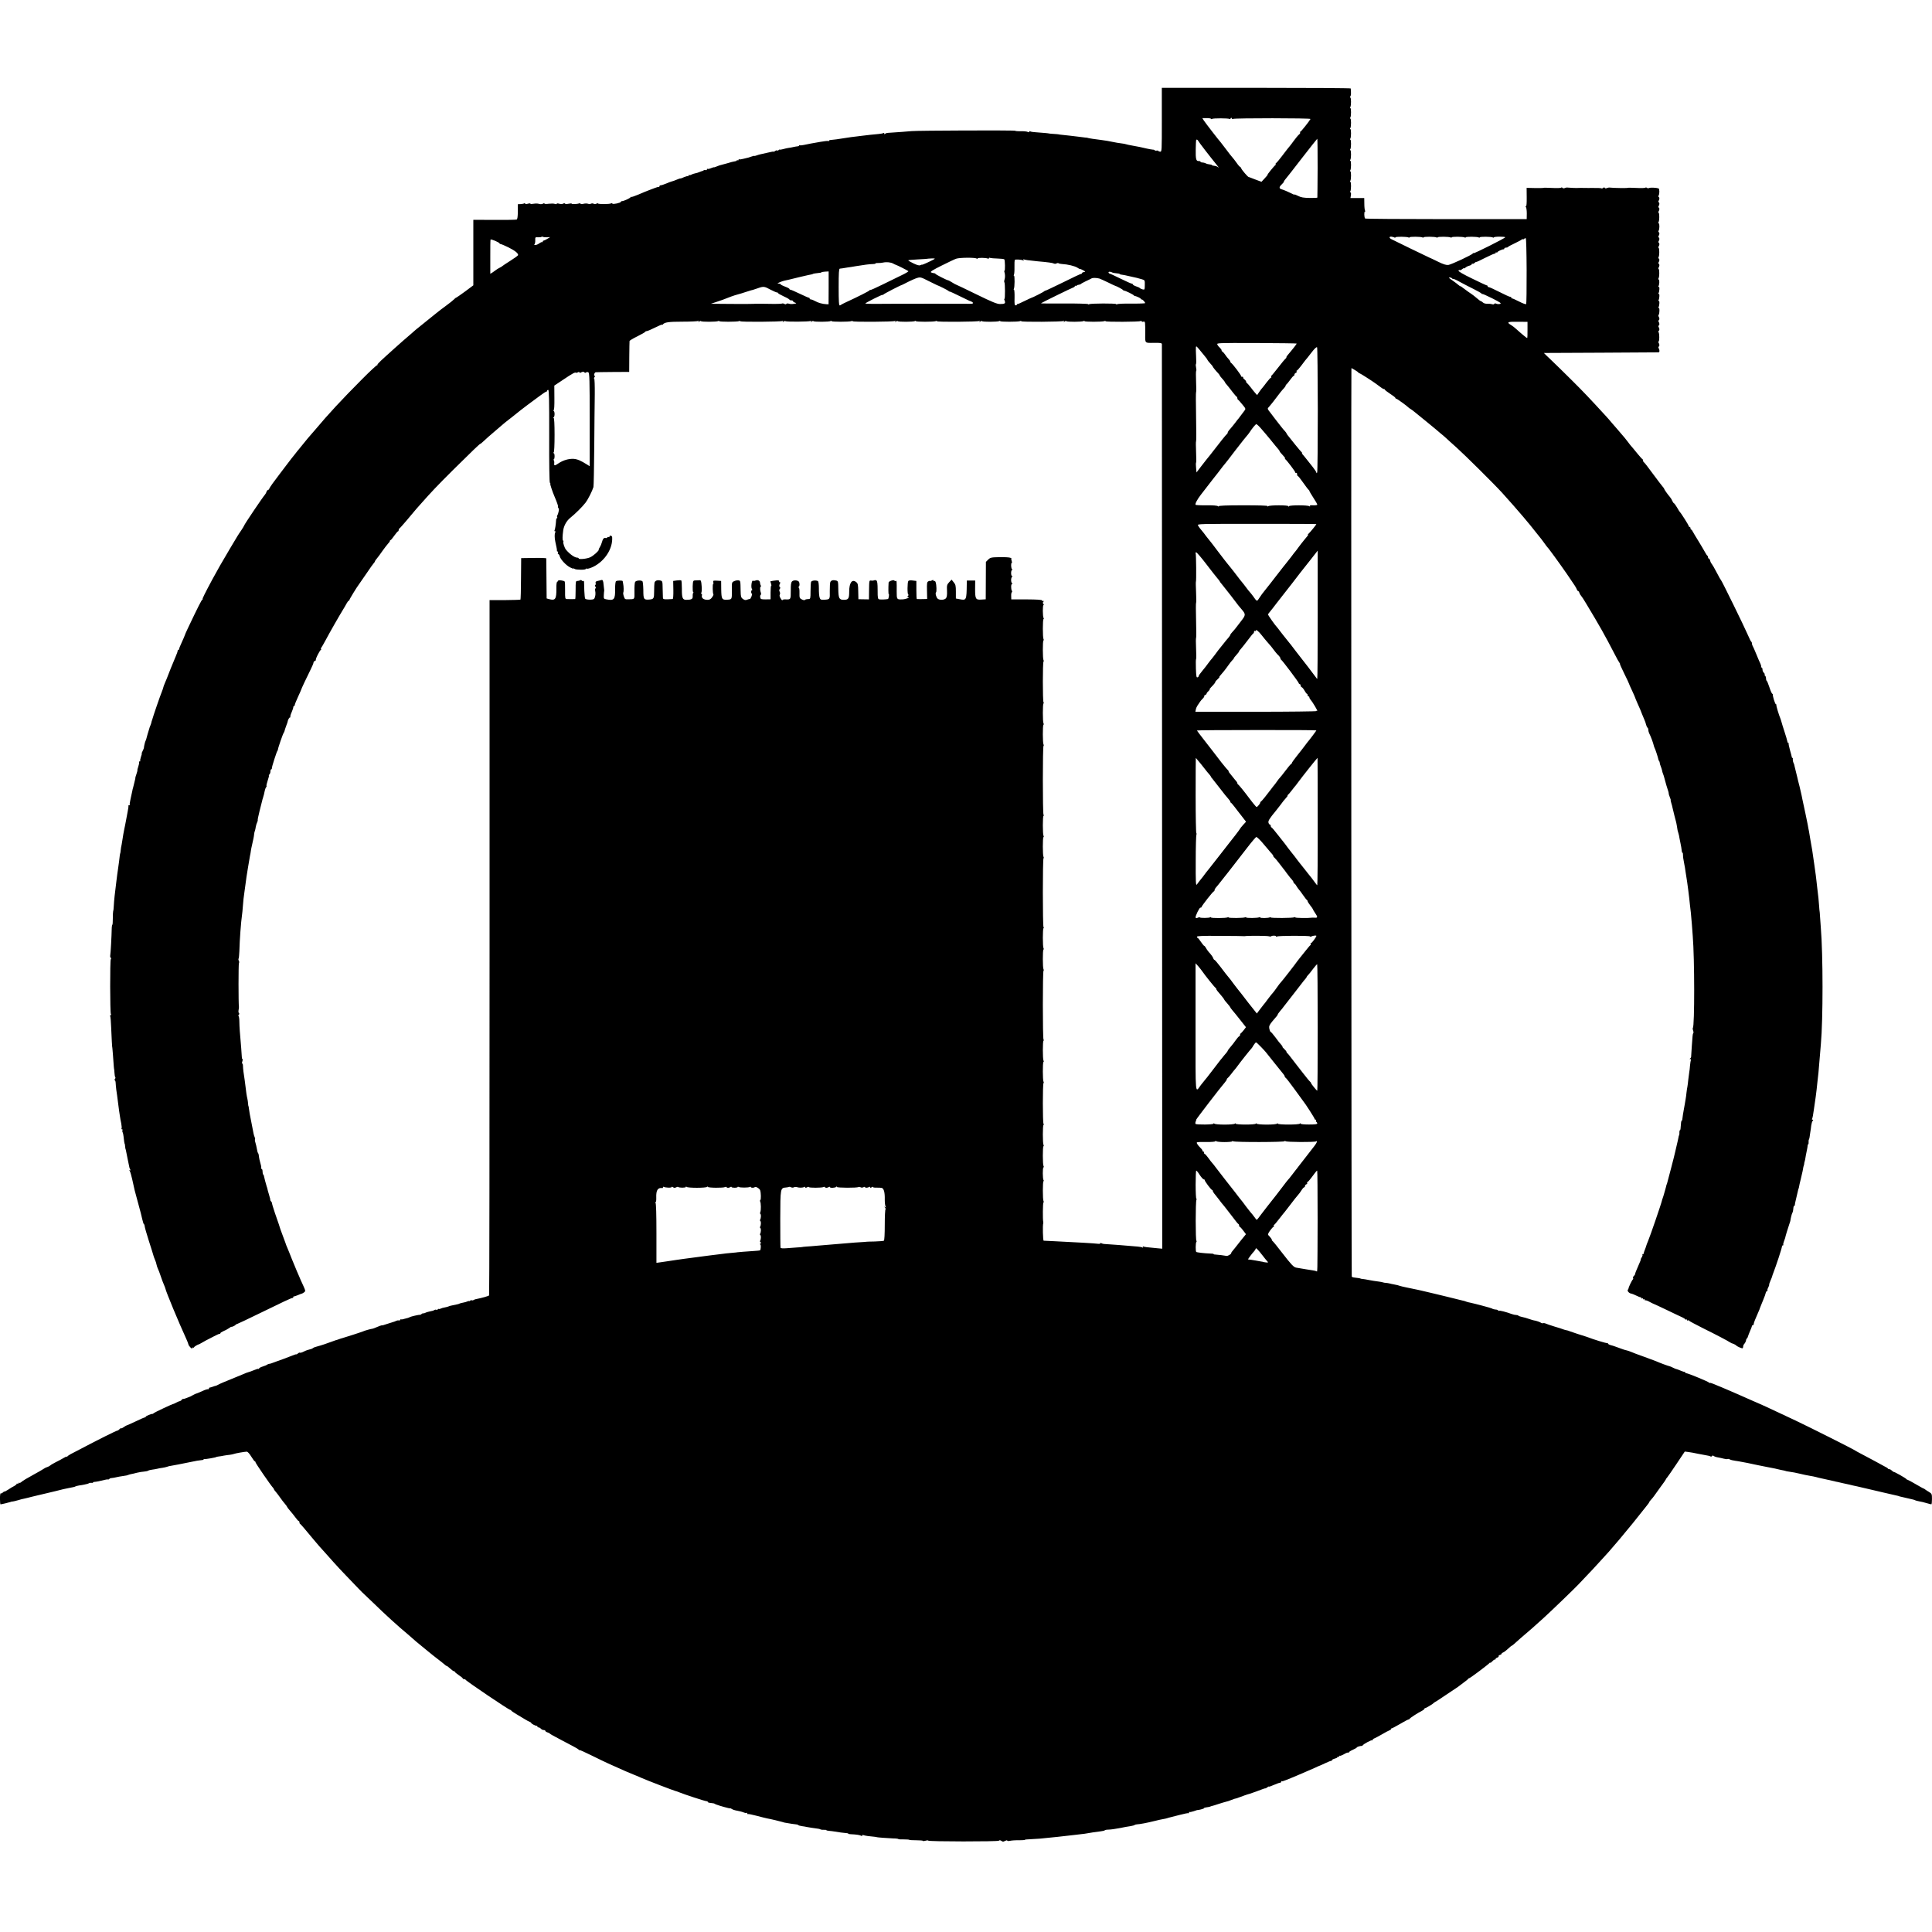 <?xml version="1.0" standalone="no"?>
<!DOCTYPE svg PUBLIC "-//W3C//DTD SVG 20010904//EN"
 "http://www.w3.org/TR/2001/REC-SVG-20010904/DTD/svg10.dtd">
<svg version="1.0" xmlns="http://www.w3.org/2000/svg"
 width="2200pt" height="2200pt" viewBox="0 0 2200 2200"
 preserveAspectRatio="xMidYMid meet">
<g transform="translate(0,2200) scale(0.1,-0.1)"
fill="#000000" stroke="none">
<path d="M13230 20636 c0 -359 0 -365 -20 -363 -11 1 -20 5 -20 9 0 4 -9 5
-20 3 -11 -2 -20 -1 -20 3 0 4 -10 8 -22 8 -13 1 -43 6 -68 12 -73 17 -92 21
-160 33 -36 6 -72 14 -80 17 -8 3 -24 6 -35 7 -44 6 -91 13 -115 19 -35 8 -89
17 -130 22 -61 7 -155 21 -155 24 0 1 -13 3 -30 4 -16 2 -52 6 -80 10 -53 7
-128 15 -185 21 -19 2 -35 4 -35 5 0 1 -25 3 -55 5 -30 2 -55 4 -55 5 0 2 -68
8 -151 14 -28 1 -56 6 -62 10 -7 4 -12 2 -12 -4 0 -7 -6 -8 -17 -2 -10 5 -46
9 -81 8 -34 -1 -62 2 -62 5 0 7 -1109 3 -1180 -4 -38 -4 -174 -14 -270 -20
-14 -1 -28 -6 -32 -12 -5 -6 -8 -5 -8 3 0 7 -5 10 -10 7 -6 -4 -32 -9 -58 -11
-26 -2 -67 -7 -92 -9 -25 -3 -63 -8 -85 -10 -90 -10 -195 -24 -230 -31 -30 -6
-118 -17 -137 -18 -10 0 -18 -4 -18 -9 0 -4 -4 -6 -9 -3 -5 3 -44 -1 -88 -9
-43 -8 -94 -17 -113 -20 -19 -3 -53 -10 -74 -15 -22 -5 -44 -7 -48 -4 -4 3 -8
1 -8 -3 0 -5 -8 -9 -17 -9 -10 -1 -31 -4 -48 -8 -16 -4 -41 -9 -55 -10 -14 -2
-42 -8 -62 -14 -21 -6 -38 -8 -38 -5 0 3 -6 0 -13 -6 -8 -6 -17 -8 -20 -4 -4
3 -13 0 -22 -7 -8 -7 -15 -10 -15 -7 0 3 -28 -1 -62 -10 -35 -8 -73 -17 -85
-19 -12 -2 -34 -9 -48 -14 -14 -5 -25 -8 -25 -5 0 2 -18 -2 -40 -10 -22 -8
-41 -14 -43 -13 -1 0 -20 -5 -41 -10 -22 -6 -43 -9 -48 -6 -4 3 -8 0 -8 -6 0
-6 -4 -8 -10 -5 -5 3 -10 2 -10 -2 0 -5 -10 -9 -22 -10 -11 -1 -52 -11 -89
-23 -38 -11 -71 -20 -74 -20 -3 0 -21 -6 -40 -14 -19 -8 -35 -13 -35 -11 0 2
-15 -2 -34 -10 -18 -8 -36 -11 -40 -8 -3 4 -6 1 -6 -6 0 -7 -6 -11 -14 -8 -8
3 -17 3 -21 -1 -4 -4 -10 -7 -13 -8 -4 0 -19 -6 -35 -12 -15 -7 -38 -14 -51
-16 -14 -2 -33 -9 -44 -15 -11 -6 -22 -7 -26 -4 -3 3 -6 1 -6 -6 0 -7 -3 -10
-8 -7 -4 2 -23 -3 -42 -11 -19 -9 -38 -16 -42 -15 -4 1 -24 -6 -45 -15 -21 -9
-45 -18 -54 -19 -9 -2 -37 -13 -63 -24 -26 -11 -54 -20 -62 -20 -8 0 -14 -4
-14 -10 0 -5 -3 -9 -7 -9 -5 1 -11 0 -15 -1 -5 -1 -11 -3 -15 -5 -5 -1 -15 -5
-23 -8 -8 -4 -33 -13 -55 -21 -22 -8 -77 -30 -122 -50 -46 -19 -83 -32 -83
-28 0 4 -4 3 -8 -3 -9 -13 -79 -45 -97 -45 -8 0 -15 -4 -15 -8 0 -12 -89 -31
-96 -21 -3 5 -10 6 -16 3 -15 -10 -148 -10 -148 -1 0 4 -8 3 -18 -2 -10 -5
-24 -6 -32 -1 -8 5 -21 5 -29 1 -9 -5 -25 -5 -36 -1 -11 4 -34 4 -52 -1 -18
-4 -33 -3 -33 2 0 4 -6 6 -13 3 -22 -8 -87 -11 -87 -3 0 4 -16 3 -35 -1 -20
-4 -38 -4 -41 1 -3 6 -12 6 -21 0 -9 -5 -29 -5 -45 -1 -16 5 -28 5 -28 0 0 -5
-9 -6 -21 -2 -12 5 -43 5 -70 2 -27 -4 -49 -3 -49 2 0 5 -9 4 -19 -2 -12 -6
-29 -6 -42 -2 -12 5 -40 6 -61 2 -21 -4 -38 -4 -38 1 0 4 -13 4 -30 -1 -19 -5
-30 -5 -30 1 0 6 -5 7 -11 3 -7 -4 -25 -7 -42 -8 l-30 -1 0 -85 c-1 -59 -5
-87 -14 -90 -7 -3 -120 -5 -253 -4 l-240 1 0 -373 0 -373 -95 -71 c-52 -38
-98 -70 -101 -70 -4 0 -14 -8 -23 -18 -9 -10 -49 -42 -90 -72 -41 -30 -93 -69
-115 -88 -23 -18 -48 -39 -56 -45 -38 -30 -166 -133 -176 -142 -10 -10 -92
-80 -144 -125 -28 -25 -166 -147 -190 -170 -9 -8 -37 -34 -62 -57 -25 -23 -43
-44 -40 -47 3 -3 0 -6 -6 -6 -6 0 -83 -71 -169 -158 -232 -233 -385 -398 -534
-576 -13 -16 -31 -36 -39 -45 -14 -14 -67 -78 -120 -144 -8 -11 -20 -24 -25
-31 -6 -6 -26 -31 -45 -56 -19 -25 -37 -47 -40 -50 -3 -3 -32 -41 -65 -85 -33
-43 -65 -86 -72 -95 -61 -79 -111 -149 -116 -163 -3 -9 -11 -17 -16 -17 -5 0
-13 -9 -16 -20 -3 -11 -12 -26 -18 -33 -24 -26 -237 -342 -237 -352 0 -3 -15
-27 -32 -53 -39 -57 -37 -54 -131 -212 -80 -134 -153 -262 -200 -350 -83 -155
-115 -220 -109 -220 4 0 2 -4 -4 -8 -10 -6 -48 -81 -165 -327 -18 -38 -34 -74
-35 -80 -1 -5 -16 -40 -33 -77 -17 -36 -31 -71 -31 -77 0 -6 -4 -11 -8 -11 -5
0 -9 -6 -9 -12 0 -7 -9 -33 -20 -58 -11 -25 -37 -88 -58 -140 -52 -133 -51
-132 -66 -165 -7 -16 -13 -32 -14 -35 -4 -19 -18 -58 -25 -75 -11 -23 -100
-282 -105 -305 -2 -8 -4 -15 -5 -15 -1 0 -3 -8 -5 -18 -2 -10 -7 -26 -11 -35
-4 -9 -8 -19 -9 -22 -15 -49 -38 -125 -39 -134 -1 -6 -4 -15 -8 -21 -6 -10
-20 -71 -19 -80 1 -3 -6 -19 -14 -35 -9 -17 -13 -30 -11 -30 3 0 -1 -18 -9
-39 -7 -22 -11 -42 -8 -45 4 -3 1 -6 -6 -6 -7 0 -10 -4 -7 -9 3 -5 -1 -27 -9
-50 -8 -23 -12 -41 -10 -41 2 0 -2 -18 -10 -41 -8 -22 -14 -43 -14 -47 1 -4 0
-9 -1 -12 -2 -6 -7 -26 -14 -58 -3 -13 -7 -31 -10 -40 -3 -9 -8 -28 -10 -42
-3 -14 -12 -53 -19 -87 -8 -34 -12 -65 -9 -68 3 -3 -1 -5 -8 -5 -7 0 -11 -2
-8 -5 3 -3 -1 -36 -9 -73 -7 -37 -16 -82 -19 -101 -3 -18 -8 -42 -10 -52 -2
-11 -6 -27 -8 -38 -6 -27 -17 -91 -22 -126 -2 -16 -6 -41 -9 -55 -4 -14 -8
-41 -10 -60 -2 -19 -4 -35 -5 -35 -2 0 -8 -35 -14 -95 -3 -25 -8 -61 -11 -80
-3 -19 -7 -51 -10 -70 -2 -19 -6 -55 -10 -80 -16 -124 -26 -214 -29 -275 -1
-28 -4 -55 -7 -60 -2 -6 -4 -43 -4 -82 0 -40 -2 -73 -5 -73 -3 0 -6 -15 -7
-32 -2 -101 -13 -296 -17 -315 -3 -13 0 -25 5 -29 6 -3 6 -11 1 -17 -10 -15
-9 -607 1 -624 5 -8 3 -13 -3 -13 -6 0 -8 -5 -5 -10 4 -6 9 -63 11 -128 5
-120 11 -237 14 -237 0 0 3 -31 6 -70 8 -113 12 -170 14 -170 1 0 2 -19 4 -42
1 -23 5 -45 9 -49 4 -4 2 -13 -4 -21 -6 -7 -8 -13 -3 -13 5 0 10 -12 11 -27 2
-42 12 -125 17 -148 2 -11 7 -49 11 -85 4 -36 9 -74 11 -85 2 -11 6 -38 9 -60
3 -22 10 -62 16 -88 5 -27 7 -53 3 -58 -3 -5 0 -9 6 -9 6 0 8 -4 5 -10 -3 -6
-3 -15 1 -21 4 -7 9 -28 11 -48 4 -45 11 -86 13 -86 2 0 4 -13 5 -30 2 -16 4
-30 5 -30 1 0 3 -8 5 -18 2 -10 11 -55 20 -100 9 -45 18 -86 19 -92 1 -5 6
-16 10 -24 7 -10 5 -12 -3 -6 -9 5 -10 3 -2 -11 6 -11 17 -50 26 -89 9 -38 18
-79 20 -90 3 -11 7 -29 9 -40 4 -15 49 -185 70 -260 1 -5 8 -36 16 -67 7 -32
16 -58 19 -58 4 0 8 -11 9 -24 1 -14 23 -89 48 -168 25 -79 49 -152 51 -163 3
-11 11 -34 18 -50 8 -17 16 -42 18 -56 3 -15 10 -35 15 -45 6 -11 20 -48 32
-84 12 -36 28 -80 37 -99 8 -18 16 -39 17 -45 6 -34 154 -391 238 -573 12 -27
23 -54 24 -62 4 -20 44 -59 44 -43 0 7 5 10 10 7 6 -3 10 -2 10 3 0 7 43 33
60 36 3 1 12 6 20 11 8 5 33 19 55 31 22 11 65 33 95 49 30 16 58 28 62 27 5
-1 8 2 8 7 0 5 15 14 32 22 18 7 47 22 63 33 17 12 30 20 30 18 0 -6 40 12 46
20 3 5 12 11 20 12 8 2 120 55 249 118 268 131 367 178 381 178 5 0 9 4 9 10
0 5 3 9 7 8 5 -1 25 6 47 15 21 9 41 17 45 17 3 0 14 7 24 14 18 14 17 17 -8
73 -26 55 -46 102 -50 113 -1 3 -11 25 -22 50 -11 25 -37 88 -58 140 -20 52
-44 110 -52 129 -8 18 -19 45 -23 60 -5 14 -18 51 -30 81 -20 51 -35 95 -45
130 -3 8 -22 66 -44 127 -21 62 -36 113 -33 113 2 0 -2 7 -9 17 -8 9 -13 18
-12 19 3 4 2 7 -16 69 -7 22 -14 47 -15 55 -2 8 -5 22 -9 30 -7 19 -31 113
-32 122 0 3 -3 10 -8 14 -4 4 -7 20 -7 36 0 15 -5 28 -11 28 -5 0 -8 4 -5 9 3
4 1 23 -5 42 -11 37 -19 73 -22 104 -1 11 -5 22 -8 25 -4 3 -10 23 -13 45 -4
22 -11 55 -17 73 -6 18 -8 36 -5 39 3 3 1 13 -3 22 -5 9 -11 30 -14 46 -8 41
-15 80 -28 144 -13 65 -19 96 -24 136 -2 17 -4 30 -6 30 -1 0 -3 14 -4 30 -1
17 -5 41 -8 55 -7 27 -15 81 -22 145 -3 22 -7 54 -9 70 -11 65 -19 131 -19
158 0 15 -4 27 -9 27 -4 0 -3 11 2 25 5 14 6 25 2 25 -5 0 -8 10 -8 23 0 12
-4 58 -7 102 -16 187 -20 234 -21 298 0 37 -5 67 -10 67 -4 0 -3 6 3 14 8 9 8
16 2 20 -5 4 -7 19 -4 34 3 15 5 32 4 37 -6 40 -6 483 0 496 4 8 4 21 -1 29
-5 8 -6 18 -3 24 4 5 7 44 9 85 3 128 19 336 30 411 3 19 7 60 9 90 5 70 11
124 19 175 3 22 8 58 11 80 5 44 18 131 29 195 3 14 7 43 11 65 3 22 9 54 12
70 4 17 8 39 9 50 1 11 5 31 8 45 3 14 8 36 11 50 3 14 8 36 11 50 3 14 7 36
8 50 1 14 5 32 9 40 3 8 8 29 10 46 3 17 10 40 16 51 5 11 8 22 6 24 -2 3 7
49 21 104 14 55 27 107 29 115 2 8 4 17 5 20 1 3 3 10 5 15 1 6 3 12 4 15 3 7
9 28 16 65 3 16 10 34 16 41 5 6 7 13 4 16 -3 2 4 30 14 61 11 32 17 57 13 57
-3 0 -1 5 6 12 7 7 12 22 12 35 0 13 4 23 9 23 5 0 8 6 7 13 -1 14 55 189 63
197 4 3 6 10 6 15 0 15 57 179 65 190 5 6 9 13 9 17 2 11 11 38 24 73 7 17 12
32 12 35 3 21 18 50 26 50 6 0 8 4 5 8 -2 4 4 27 15 51 10 24 19 49 19 57 0 8
4 14 8 14 5 0 9 6 9 13 0 7 16 47 36 90 20 44 37 81 37 84 0 6 62 138 106 226
19 37 34 74 34 81 0 8 7 17 16 20 9 4 14 9 11 13 -7 6 42 103 58 115 6 4 6 8
1 8 -5 0 -4 6 2 13 5 6 28 46 50 87 42 80 162 290 199 349 13 20 30 51 40 69
9 17 20 32 25 32 4 0 8 5 8 10 0 8 83 144 107 175 4 6 42 60 83 120 41 61 80
116 87 123 7 7 13 16 13 20 0 4 10 19 23 34 12 14 40 52 62 84 22 31 50 68 62
81 13 13 23 28 23 33 0 6 3 10 8 10 4 0 23 23 42 50 19 27 38 50 43 50 4 0 7
6 7 14 0 8 4 16 8 18 5 2 44 46 88 98 43 52 83 100 89 106 5 7 35 40 65 74
121 137 183 203 376 395 206 204 304 298 304 291 0 -3 17 12 39 32 21 20 75
69 121 107 45 39 92 78 104 89 11 10 37 30 56 45 19 14 37 28 40 31 3 3 25 21
50 40 25 19 47 37 50 40 3 3 39 30 80 61 41 30 103 77 138 102 34 26 67 47 72
47 6 0 10 5 10 10 0 6 6 10 13 10 9 0 12 -110 11 -522 -1 -339 2 -527 8 -535
6 -7 8 -13 5 -13 -6 0 25 -92 48 -145 27 -62 45 -115 39 -115 -4 0 -2 -6 3
-12 6 -7 9 -21 7 -30 -2 -10 -5 -24 -7 -30 -1 -7 -6 -19 -10 -25 -5 -7 -5 -17
-2 -23 3 -5 2 -10 -2 -10 -5 0 -9 -8 -10 -17 -3 -53 -12 -113 -18 -122 -3 -6
-1 -11 6 -11 7 0 8 -4 2 -12 -9 -13 -9 -63 1 -108 14 -59 20 -96 18 -102 -1
-5 2 -8 8 -8 5 0 7 -7 4 -15 -4 -8 -2 -15 4 -15 5 0 13 -11 16 -25 9 -35 72
-103 118 -126 21 -11 38 -17 38 -13 0 4 6 2 13 -4 15 -12 127 -13 127 -1 0 5
7 6 15 3 8 -3 40 7 71 22 132 65 224 208 215 337 -1 18 -31 25 -31 6 0 -5 -4
-8 -9 -4 -5 3 -13 0 -16 -6 -4 -5 -13 -8 -20 -5 -17 6 -31 -11 -41 -49 -4 -17
-14 -41 -23 -55 -9 -13 -15 -27 -13 -30 5 -10 -59 -68 -95 -85 -39 -19 -133
-28 -133 -14 0 5 -8 9 -17 9 -30 0 -87 41 -129 92 -15 19 -35 79 -29 88 3 5 2
11 -3 14 -8 5 -8 46 2 118 8 54 39 109 82 143 55 44 136 124 171 170 30 39 77
133 91 179 3 11 7 212 9 446 2 234 4 507 6 608 1 100 -2 182 -7 182 -5 0 -3 7
4 15 7 9 8 15 2 15 -14 0 -3 40 12 41 6 1 94 2 196 3 l185 1 1 170 c1 94 2
175 3 181 0 6 40 30 89 54 48 24 89 47 90 52 2 4 10 8 18 8 8 0 50 18 94 40
44 22 80 37 80 33 0 -5 4 -3 8 2 18 25 65 32 223 32 91 0 172 4 179 8 9 6 11
4 5 -6 -7 -12 -6 -12 7 -1 9 7 18 9 21 5 6 -10 180 -9 196 1 6 4 11 4 11 -1 0
-9 201 -9 225 0 8 4 15 3 15 -1 0 -10 464 -7 480 3 9 6 11 4 5 -6 -7 -11 -6
-12 7 -2 8 7 18 10 21 6 10 -9 272 -7 287 2 9 6 11 4 5 -6 -7 -12 -6 -12 7 -1
9 7 18 9 21 5 6 -10 180 -9 196 1 6 4 11 4 11 -1 0 -9 201 -9 225 0 8 4 15 3
15 -1 0 -10 464 -7 480 3 9 6 11 4 5 -6 -7 -12 -6 -12 7 -1 9 7 18 9 21 5 6
-10 180 -9 196 1 6 4 11 4 11 -1 0 -9 201 -9 225 0 8 4 15 3 15 -1 0 -10 464
-7 480 3 9 6 11 4 5 -6 -7 -12 -6 -12 7 -1 9 7 18 9 21 5 6 -10 180 -9 196 1
6 4 11 4 11 -1 0 -9 201 -9 225 0 8 4 15 3 15 -1 0 -10 464 -7 480 3 9 6 11 4
5 -6 -7 -12 -6 -12 7 -1 9 7 18 9 21 5 6 -10 180 -9 196 1 6 4 11 4 11 -1 0
-9 201 -9 225 0 8 4 15 3 15 -1 0 -9 383 -8 398 2 7 4 12 3 12 -2 0 -6 9 -8
20 -5 22 6 22 0 21 -152 -1 -94 -4 -91 99 -89 76 1 90 -2 91 -15 0 -9 1 -2330
2 -5158 l2 -5142 -55 5 c-115 10 -153 15 -163 21 -6 4 -7 1 -2 -7 5 -9 4 -11
-3 -6 -6 4 -31 9 -54 11 -161 14 -302 25 -373 29 -16 0 -36 5 -42 9 -7 5 -13
4 -13 -1 0 -5 -12 -7 -27 -5 -39 5 -241 17 -493 29 -63 3 -120 6 -125 6 -9 1
-13 180 -5 198 1 3 1 10 0 15 -7 26 -5 217 2 222 5 2 5 9 1 16 -10 16 -10 227
0 227 4 0 5 6 0 12 -10 17 -11 138 -1 144 5 3 5 11 1 17 -10 16 -10 218 -1
224 5 2 5 9 1 16 -10 16 -10 227 0 227 4 0 5 6 0 13 -10 16 -10 457 0 464 4 2
4 10 0 16 -10 16 -10 218 -1 224 5 2 5 9 1 16 -10 16 -10 227 0 227 4 0 5 6 0
13 -10 16 -10 777 0 784 4 2 4 10 0 16 -10 16 -10 218 -1 224 5 2 5 9 1 16
-10 16 -10 227 0 227 4 0 5 6 0 13 -10 16 -10 777 0 784 4 2 4 10 0 16 -10 16
-10 218 -1 224 5 2 5 9 1 16 -10 16 -10 227 0 227 4 0 5 6 0 13 -10 16 -10
777 0 784 4 2 4 10 0 16 -10 16 -10 218 -1 224 5 2 5 9 1 16 -10 16 -10 227 0
227 4 0 5 6 0 13 -10 16 -10 457 0 464 4 2 4 10 0 16 -10 16 -10 218 -1 224 5
2 5 9 1 16 -10 16 -10 227 0 227 4 0 5 6 1 12 -11 18 -12 148 -1 148 5 0 5 6
-2 13 -8 10 -7 17 2 27 8 9 8 11 0 6 -6 -3 -13 -1 -15 6 -3 9 -52 12 -178 13
l-174 0 -1 38 c-1 21 2 40 7 43 5 3 5 11 1 17 -12 19 -11 77 1 77 8 0 8 3 1 8
-6 4 -11 21 -11 37 0 17 5 33 11 37 7 5 7 8 0 8 -6 0 -11 16 -11 35 0 19 5 35
11 35 6 0 7 3 0 8 -12 8 -15 72 -4 72 5 0 4 11 -1 25 -5 14 -6 25 -2 26 4 0
-2 4 -13 8 -11 5 -66 8 -123 7 -96 -2 -104 -4 -129 -28 l-26 -26 -1 -213 -1
-213 -47 -3 c-68 -5 -74 6 -74 121 l1 96 -47 0 -48 0 -1 -42 c-2 -180 -5 -186
-76 -172 l-48 9 0 77 c0 68 -3 82 -25 108 l-24 30 -28 -30 c-25 -27 -27 -36
-24 -98 2 -47 -2 -72 -12 -84 -18 -21 -71 -24 -94 -5 -17 13 -30 65 -19 72 8
5 6 85 -4 114 -3 12 -11 19 -16 16 -5 -4 -9 -1 -9 5 0 8 -6 8 -20 0 -11 -6
-20 -8 -20 -5 0 3 -8 1 -18 -4 -16 -8 -18 -22 -16 -105 l2 -96 -27 -1 c-27 -2
-82 -1 -91 0 -3 1 -5 47 -5 104 l0 102 -41 5 c-23 4 -45 1 -50 -5 -12 -13 -13
-155 -1 -155 5 0 4 -7 -3 -15 -10 -12 -10 -15 1 -15 32 -1 -28 -24 -66 -25
-63 -2 -64 -1 -64 88 1 118 0 129 -10 122 -5 -3 -12 -1 -16 4 -7 13 -65 -7
-66 -22 -4 -58 -3 -135 1 -132 4 2 4 -9 2 -26 -2 -16 -7 -30 -11 -30 -22 -5
-79 -7 -96 -4 -19 4 -21 12 -21 105 0 76 -4 104 -14 110 -8 5 -19 6 -25 2 -5
-3 -20 -5 -32 -3 -26 3 -25 7 -27 -119 l-1 -95 -60 1 -60 1 -2 89 c-1 76 -4
91 -22 105 -48 39 -81 -5 -81 -109 0 -78 -9 -92 -61 -92 -53 0 -61 16 -63 122
-1 89 -2 92 -26 98 -33 8 -57 2 -65 -18 -4 -10 -6 -56 -6 -103 2 -95 3 -94
-65 -98 -38 -1 -43 1 -51 26 -5 15 -9 62 -8 103 0 41 -4 78 -10 82 -19 14 -73
9 -79 -8 -3 -9 -6 -56 -6 -105 0 -82 -2 -89 -20 -90 -32 -2 -38 -4 -45 -11 -4
-4 -20 -1 -35 7 -25 13 -27 18 -26 74 1 35 -3 61 -9 61 -7 0 -7 3 0 8 13 9 12
49 0 61 -17 16 -59 17 -75 1 -12 -12 -16 -38 -15 -107 0 -100 0 -101 -62 -98
-18 1 -33 -3 -33 -9 0 -6 -9 2 -19 18 -13 20 -17 35 -11 46 5 9 4 23 -2 33 -6
12 -6 22 2 32 7 8 7 15 1 19 -10 7 -9 25 2 44 5 7 4 12 -2 12 -6 0 -10 5 -9
12 2 8 -8 11 -27 10 -25 -3 -64 -8 -72 -11 -1 -1 2 -12 7 -26 5 -14 6 -25 2
-25 -4 0 -7 -35 -7 -77 l0 -77 -57 -1 c-51 0 -57 2 -61 23 -2 12 0 25 5 28 5
3 6 13 3 23 -11 25 -12 71 -2 71 4 0 5 6 1 12 -5 7 -9 21 -9 31 -2 26 -24 37
-51 27 -12 -5 -25 -6 -28 -3 -15 15 -28 -75 -13 -94 5 -8 6 -13 0 -13 -5 0 -9
-9 -9 -20 0 -11 4 -20 8 -20 5 0 2 -14 -4 -31 -7 -17 -15 -30 -18 -29 -3 1
-16 -3 -31 -8 -19 -8 -30 -6 -49 8 -22 16 -25 27 -26 92 -2 118 -2 116 -26
120 -13 2 -35 -3 -49 -10 -26 -12 -26 -14 -25 -107 1 -103 2 -101 -59 -104
-54 -2 -60 9 -62 116 l-1 98 -47 3 c-43 2 -47 1 -42 -18 3 -11 2 -20 -2 -20
-8 0 -6 -109 3 -117 3 -3 -4 -19 -15 -34 -15 -22 -29 -29 -53 -29 -43 0 -71
21 -63 49 3 12 0 21 -6 21 -7 0 -7 3 -1 9 5 6 7 40 4 78 -5 62 -7 67 -27 66
-13 0 -34 -1 -47 -2 -23 -1 -25 -5 -28 -66 -1 -36 1 -65 5 -65 5 0 5 -6 0 -12
-4 -7 -6 -25 -5 -39 3 -29 -15 -39 -73 -39 -42 0 -51 21 -50 125 0 50 -3 93
-7 96 -5 3 -27 3 -50 0 l-42 -6 2 -102 c1 -61 -2 -103 -8 -104 -6 -1 -32 -2
-60 -3 -43 -1 -50 2 -51 19 -1 11 -2 58 -3 104 -1 81 -2 85 -26 91 -34 9 -62
-2 -67 -26 -2 -10 -4 -54 -4 -96 0 -85 -4 -91 -59 -95 -59 -4 -64 5 -64 109
-1 51 -5 96 -11 100 -20 15 -74 8 -83 -9 -5 -10 -8 -57 -7 -105 1 -97 6 -90
-70 -92 -37 -1 -41 1 -51 34 -7 19 -9 39 -6 44 6 11 5 70 -2 101 -2 11 -5 23
-5 28 -1 9 -63 9 -76 -1 -6 -4 -11 -42 -10 -87 1 -123 -11 -137 -102 -119 -27
5 -29 9 -27 47 1 23 3 44 4 47 1 3 1 10 0 15 -1 6 -4 29 -6 53 -4 50 -10 63
-27 57 -7 -2 -25 -6 -41 -10 -22 -5 -27 -10 -23 -25 3 -11 1 -20 -4 -20 -6 0
-5 -8 1 -20 7 -12 7 -20 1 -20 -5 0 -7 -10 -4 -22 8 -35 4 -73 -11 -96 -8 -14
-89 -13 -102 1 -4 4 -8 44 -10 89 -1 46 -3 91 -3 101 -1 10 -5 16 -10 12 -5
-3 -12 -1 -16 5 -4 6 -12 7 -18 3 -7 -4 -21 -8 -32 -8 -19 0 -20 -7 -20 -103
0 -56 -2 -102 -5 -103 -8 -1 -72 -2 -95 0 -19 1 -21 7 -20 96 1 53 -1 99 -5
104 -3 5 -22 10 -42 13 -20 2 -35 1 -32 -3 2 -4 -2 -9 -9 -12 -8 -3 -12 -28
-11 -78 1 -122 -12 -141 -86 -120 l-25 7 -2 224 c-1 124 -2 228 -2 232 -1 4
-65 7 -143 5 l-143 -2 -2 -233 c0 -129 -4 -236 -6 -239 -3 -3 -84 -5 -179 -6
l-173 0 0 -3955 c0 -2175 -2 -3958 -5 -3962 -5 -8 -87 -31 -155 -44 -5 -1 -16
-5 -23 -10 -7 -4 -16 -5 -19 -2 -3 3 -12 1 -20 -5 -7 -6 -13 -8 -13 -5 0 4 -8
2 -17 -3 -10 -5 -32 -11 -50 -14 -17 -3 -36 -8 -41 -11 -8 -5 -17 -7 -86 -21
-16 -3 -34 -8 -38 -11 -5 -3 -24 -8 -41 -11 -18 -3 -40 -9 -49 -14 -10 -5 -18
-7 -18 -3 0 3 -6 1 -13 -5 -8 -6 -17 -8 -20 -5 -3 3 -12 2 -19 -2 -14 -9 -15
-9 -62 -19 -16 -3 -37 -10 -48 -16 -10 -5 -18 -7 -18 -3 0 3 -7 0 -17 -7 -9
-8 -19 -13 -22 -11 -7 3 -102 -18 -116 -27 -5 -3 -14 -6 -20 -8 -5 -1 -24 -6
-42 -11 -17 -6 -34 -8 -37 -4 -3 3 -6 0 -6 -5 0 -6 -8 -10 -17 -8 -10 1 -22
-1 -28 -4 -5 -4 -30 -13 -55 -20 -25 -8 -52 -16 -60 -19 -8 -3 -18 -6 -22 -7
-5 -2 -11 -4 -15 -5 -5 -1 -11 -2 -15 -1 -4 0 -28 -8 -53 -19 -25 -11 -49 -20
-53 -20 -16 -1 -88 -21 -107 -30 -18 -8 -206 -69 -230 -75 -5 -1 -18 -5 -27
-8 -23 -9 -52 -18 -55 -18 -2 0 -33 -11 -70 -25 -38 -14 -84 -30 -103 -35 -19
-6 -39 -12 -45 -13 -5 -2 -14 -4 -20 -6 -5 -1 -15 -6 -22 -11 -6 -6 -23 -12
-38 -15 -15 -3 -44 -13 -65 -24 -21 -11 -40 -16 -44 -13 -3 3 -13 0 -22 -8
-10 -8 -18 -13 -18 -11 -1 4 -32 -6 -61 -19 -20 -9 -151 -57 -170 -63 -5 -2
-23 -8 -38 -14 -16 -7 -34 -12 -41 -12 -6 0 -16 -4 -22 -8 -5 -5 -28 -15 -51
-22 -24 -7 -43 -18 -43 -23 0 -6 -3 -8 -6 -4 -3 3 -27 -4 -52 -15 -26 -11 -55
-21 -64 -23 -10 -2 -32 -11 -50 -19 -18 -8 -85 -36 -148 -61 -63 -25 -127 -52
-142 -61 -15 -8 -29 -14 -30 -14 -2 1 -16 -3 -31 -9 -16 -6 -33 -11 -38 -11
-5 0 -9 -4 -9 -10 0 -5 -3 -9 -8 -9 -4 1 -10 0 -14 -1 -5 -1 -11 -3 -15 -4 -5
-1 -24 -9 -43 -18 -34 -15 -70 -30 -80 -32 -3 -1 -16 -8 -30 -16 -14 -8 -27
-15 -30 -15 -3 -1 -18 -7 -33 -13 -16 -7 -34 -12 -42 -12 -7 0 -15 -5 -17 -11
-2 -5 -10 -11 -18 -13 -8 -1 -26 -8 -40 -16 -14 -8 -28 -14 -31 -15 -13 0
-225 -100 -230 -108 -3 -5 -9 -8 -13 -7 -12 2 -76 -24 -76 -32 0 -4 -5 -8 -10
-8 -6 0 -53 -20 -104 -45 -52 -25 -98 -45 -101 -45 -4 0 -19 -9 -35 -20 -15
-11 -29 -17 -32 -14 -3 2 -11 -2 -18 -11 -7 -8 -17 -15 -23 -15 -11 0 -224
-106 -407 -203 -52 -28 -108 -57 -125 -65 -16 -9 -33 -20 -37 -26 -4 -6 -8 -8
-8 -3 0 4 -17 -3 -37 -16 -21 -12 -60 -34 -88 -47 -27 -14 -55 -30 -62 -37 -7
-6 -23 -15 -36 -19 -12 -3 -33 -14 -47 -24 -14 -9 -52 -32 -85 -49 -95 -52
-149 -84 -163 -98 -8 -7 -18 -11 -23 -8 -5 4 -9 1 -9 -5 0 -6 -4 -8 -10 -5 -5
3 -10 2 -10 -3 0 -5 -12 -15 -27 -23 -16 -7 -47 -26 -70 -42 -24 -15 -43 -25
-43 -22 0 4 -7 -1 -16 -9 -8 -9 -20 -14 -25 -11 -5 4 -9 -22 -9 -59 0 -36 3
-66 6 -66 9 0 98 21 114 27 8 4 18 6 22 5 3 -1 30 6 60 14 29 9 64 18 78 20
14 3 33 7 42 10 9 3 25 7 35 9 10 2 45 11 79 19 34 8 72 17 85 20 13 3 62 15
109 26 89 23 109 27 150 35 59 11 71 14 79 19 5 3 24 8 42 11 19 2 45 7 59 10
14 4 30 7 35 8 6 2 15 5 20 8 6 4 18 5 28 4 9 -2 17 0 17 4 0 4 8 7 18 7 19 1
58 8 115 23 20 5 37 7 37 4 0 -3 6 -1 13 5 6 6 14 10 17 10 5 -1 58 8 100 18
14 3 39 7 57 9 18 2 36 6 41 9 5 3 19 7 33 10 13 2 44 9 69 16 25 6 61 12 80
13 19 2 41 6 47 10 7 5 27 10 45 12 18 2 44 7 58 10 14 4 41 9 60 11 19 3 42
8 50 11 15 6 27 9 70 16 14 2 41 8 60 11 19 4 42 8 50 10 8 1 29 5 45 9 17 4
44 9 60 12 17 3 44 9 60 12 17 3 40 6 53 7 12 0 22 4 22 9 0 4 3 6 8 3 8 -4
137 18 137 24 0 1 11 3 25 5 14 1 41 6 60 10 19 3 49 8 65 9 17 2 37 6 45 9
19 8 128 27 151 27 9 0 31 -23 50 -55 18 -30 37 -55 41 -55 4 0 8 -5 8 -11 0
-10 172 -261 197 -287 7 -7 13 -17 13 -20 0 -4 10 -18 23 -32 12 -14 34 -43
49 -65 15 -22 39 -53 53 -69 14 -16 25 -32 25 -35 0 -3 14 -22 31 -41 17 -19
45 -54 62 -77 17 -24 34 -43 39 -43 4 0 8 -6 8 -14 0 -8 3 -16 8 -18 6 -3 54
-58 157 -183 36 -44 79 -93 144 -164 12 -14 50 -56 82 -92 33 -37 94 -103 137
-147 42 -44 105 -110 140 -146 35 -36 64 -66 66 -66 1 0 47 -44 102 -97 139
-136 298 -280 394 -359 19 -16 47 -40 62 -54 15 -14 33 -29 40 -35 28 -22 123
-100 128 -105 4 -5 113 -91 158 -125 7 -5 22 -18 33 -27 10 -10 22 -18 26 -18
5 0 22 -14 40 -30 18 -17 37 -30 42 -30 6 0 11 -3 11 -7 0 -5 21 -21 45 -38
25 -16 45 -33 45 -37 0 -5 6 -8 14 -8 8 0 16 -3 18 -7 6 -15 492 -343 508
-343 4 0 10 -4 12 -8 2 -5 29 -24 62 -43 32 -19 75 -44 95 -57 20 -13 44 -25
54 -29 9 -3 17 -9 17 -13 0 -8 51 -34 63 -32 4 1 7 -3 7 -8 0 -6 6 -10 14 -10
7 0 19 -7 26 -15 7 -8 21 -15 31 -15 11 0 19 -4 19 -9 0 -5 10 -13 23 -17 12
-4 24 -9 27 -13 3 -3 14 -11 25 -17 40 -22 171 -92 235 -125 36 -18 68 -38 72
-44 4 -5 8 -7 8 -3 0 3 62 -24 138 -62 75 -37 160 -78 187 -90 28 -12 75 -33
105 -47 78 -35 106 -48 180 -78 36 -14 79 -32 95 -40 68 -30 365 -144 390
-150 5 -1 24 -7 40 -14 58 -24 294 -101 310 -101 8 0 15 -4 15 -8 0 -4 8 -9
18 -10 48 -6 57 -7 62 -13 4 -5 93 -33 140 -44 8 -2 17 -4 20 -5 3 -1 9 -2 14
-1 4 1 13 -3 20 -8 6 -5 24 -12 39 -15 15 -3 38 -8 52 -11 13 -3 35 -9 49 -15
13 -5 27 -6 30 -3 3 4 6 1 6 -6 0 -7 3 -10 8 -8 4 3 48 -6 97 -19 50 -13 104
-27 120 -30 41 -7 157 -35 175 -41 8 -3 22 -7 30 -8 57 -10 108 -18 125 -19
11 0 22 -4 25 -8 3 -4 21 -9 40 -12 19 -2 46 -7 59 -10 20 -4 58 -10 131 -20
9 -1 20 -5 25 -8 6 -3 22 -5 38 -4 15 1 27 -1 27 -4 0 -3 15 -7 33 -8 18 -1
44 -5 57 -7 34 -7 121 -18 143 -19 9 0 17 -3 17 -6 0 -3 12 -6 28 -6 63 -3 98
-8 115 -16 11 -6 17 -5 17 2 0 6 5 8 11 4 6 -3 30 -8 52 -11 72 -7 102 -11
102 -13 0 -2 130 -12 187 -14 32 0 58 -4 58 -7 0 -3 27 -5 61 -4 33 0 62 -2
64 -5 2 -3 37 -5 79 -5 42 0 76 -3 76 -7 0 -4 14 -3 30 2 17 5 30 5 30 1 0
-12 798 -12 805 -1 4 6 13 7 23 1 9 -5 19 -10 22 -12 3 -1 15 3 28 10 12 6 22
8 22 2 0 -5 14 -6 33 -2 17 4 62 7 99 6 38 0 68 2 68 5 0 3 28 6 63 7 63 2
149 9 222 18 22 2 63 7 90 9 63 7 127 14 185 21 25 3 63 8 85 10 22 2 51 6 65
9 33 6 91 15 148 22 26 3 49 8 52 12 3 4 21 8 40 8 35 1 79 8 133 18 52 11 82
16 122 22 22 4 42 9 45 13 3 3 14 6 25 7 37 2 112 16 205 39 36 9 79 19 95 21
17 3 37 7 45 10 8 3 24 8 35 10 11 2 60 15 110 28 49 13 93 22 97 19 5 -2 8 1
8 8 0 7 3 10 6 6 3 -3 23 1 45 8 22 8 40 14 42 14 10 -3 77 15 77 20 0 4 8 8
18 9 21 2 57 10 57 12 0 1 7 3 15 5 8 1 42 12 75 23 33 11 72 22 87 26 15 3
40 11 55 18 15 6 34 13 41 15 6 1 18 5 25 6 6 2 19 7 27 10 25 10 104 38 120
41 8 2 42 14 75 26 33 13 69 26 80 30 11 4 23 7 26 6 3 0 13 5 22 13 10 7 17
11 17 7 0 -3 25 5 56 19 31 14 63 25 70 25 8 0 14 5 14 12 0 6 3 9 6 6 3 -4
24 2 47 12 45 19 79 32 87 35 3 1 21 8 40 17 19 8 64 28 100 43 36 15 85 37
110 48 25 12 47 22 50 22 3 1 31 13 62 28 31 15 62 27 67 27 6 0 11 4 11 9 0
5 14 12 30 16 17 4 30 11 30 16 0 6 5 7 10 4 6 -3 10 -1 10 6 0 7 3 9 6 6 4
-3 26 5 49 18 23 14 45 22 48 18 4 -3 7 -2 7 3 0 5 20 18 45 29 25 11 45 23
45 26 0 7 43 20 56 18 4 0 10 3 13 8 11 16 98 62 105 56 3 -3 6 -2 6 4 0 6 8
13 18 17 9 3 49 24 87 46 39 23 78 44 88 47 9 3 17 9 17 14 0 5 4 9 10 9 5 0
47 23 94 50 47 28 89 50 95 50 5 0 11 4 13 8 3 9 92 67 141 91 15 8 27 18 27
23 0 4 5 8 10 8 10 0 90 49 100 61 3 3 10 8 15 10 6 2 57 36 113 74 57 39 111
75 120 80 9 6 19 12 22 15 3 3 30 23 60 45 30 22 57 43 58 47 2 5 8 8 12 8 10
0 222 159 232 174 4 6 8 7 8 2 0 -5 11 3 24 17 13 14 27 23 30 20 3 -4 6 -1 6
5 0 6 9 14 20 17 11 4 18 10 15 15 -3 5 4 11 15 15 11 3 20 10 20 15 0 5 8 11
18 14 9 3 34 22 54 41 20 19 39 35 42 35 3 0 14 8 24 17 10 10 43 39 73 65
124 106 161 138 264 232 97 88 365 347 399 384 12 13 53 56 91 96 39 40 106
112 150 161 44 49 90 100 103 113 12 14 40 46 61 71 22 25 49 57 61 71 39 46
132 159 157 190 25 32 124 157 153 192 17 20 30 39 30 43 0 3 9 16 21 28 12
12 28 33 38 47 9 14 42 60 73 102 32 42 58 80 58 83 0 4 6 12 13 19 6 7 55 77
107 155 l95 142 40 -5 c38 -5 56 -9 115 -21 14 -3 40 -8 59 -11 58 -10 71 -13
80 -19 5 -3 13 -1 16 5 5 7 11 8 19 1 6 -5 27 -13 46 -16 19 -3 50 -10 69 -15
19 -5 38 -7 42 -4 5 3 17 1 26 -4 10 -6 38 -13 63 -16 25 -4 54 -8 65 -11 11
-2 45 -9 75 -14 30 -6 66 -14 80 -17 14 -3 35 -7 48 -10 61 -12 74 -14 100
-20 15 -3 36 -7 47 -9 20 -3 44 -9 100 -22 17 -4 35 -7 40 -8 6 -1 12 -3 15
-4 3 -2 14 -4 25 -6 57 -8 104 -17 135 -25 45 -11 87 -20 124 -26 16 -2 45 -8
65 -13 20 -6 47 -12 61 -15 26 -6 153 -34 158 -35 1 -1 3 -1 5 -2 1 0 10 -2
21 -4 10 -2 39 -9 65 -15 25 -6 56 -13 69 -15 12 -3 32 -7 45 -11 12 -3 33 -7
47 -10 14 -3 41 -9 60 -14 19 -5 46 -11 60 -14 14 -3 54 -13 90 -21 36 -9 74
-18 85 -20 33 -7 159 -36 170 -39 6 -2 13 -4 17 -6 11 -3 130 -31 151 -35 9
-2 21 -6 26 -9 5 -3 25 -8 46 -12 20 -3 58 -12 83 -20 26 -7 50 -14 55 -14 4
0 7 27 7 60 0 57 -2 61 -32 80 -18 10 -38 24 -45 29 -7 6 -15 11 -18 11 -4 0
-44 23 -91 50 -47 28 -89 50 -93 50 -5 0 -11 4 -13 8 -4 9 -143 88 -144 81 0
-2 -8 4 -18 13 -10 10 -23 18 -31 18 -7 0 -15 3 -17 8 -1 4 -19 15 -38 24 -19
10 -75 40 -125 68 -49 27 -115 62 -145 77 -30 16 -57 30 -60 33 -11 11 -516
265 -685 345 -55 26 -127 59 -160 75 -113 54 -257 120 -260 120 -2 0 -32 13
-67 29 -35 16 -97 43 -138 61 -41 18 -94 41 -117 51 -41 18 -92 40 -103 44
-10 4 -46 18 -87 36 -24 10 -43 15 -43 11 0 -4 -4 -2 -8 4 -7 11 -238 106
-259 107 -7 0 -13 4 -13 9 0 4 -3 7 -7 6 -5 -1 -25 6 -47 15 -21 9 -42 17 -46
17 -4 0 -21 7 -39 16 -17 9 -37 17 -44 18 -12 2 -113 39 -152 57 -11 5 -72 27
-135 50 -63 22 -129 47 -146 55 -17 7 -40 15 -50 17 -16 2 -52 15 -134 45 -21
7 -22 8 -52 16 -16 5 -28 12 -28 18 0 5 -4 7 -8 4 -7 -4 -156 41 -232 71 -8 3
-20 7 -25 8 -19 5 -150 48 -170 56 -11 5 -29 11 -40 12 -11 2 -27 7 -35 10 -8
4 -52 18 -97 31 -45 14 -90 29 -100 34 -10 5 -24 7 -31 5 -7 -3 -18 -1 -25 5
-11 8 -56 24 -82 27 -5 1 -17 4 -25 7 -52 18 -94 30 -117 34 -15 3 -30 9 -33
13 -3 4 -14 7 -25 7 -11 0 -34 5 -50 11 -66 24 -138 43 -146 37 -5 -3 -9 -1
-9 3 0 5 -8 9 -18 10 -25 2 -46 7 -52 13 -5 5 -197 56 -250 67 -14 2 -32 7
-40 10 -17 7 -24 9 -60 17 -14 3 -52 12 -85 21 -33 8 -71 18 -85 21 -13 3 -78
19 -145 35 -66 16 -129 31 -140 33 -11 2 -31 6 -45 10 -26 6 -36 8 -130 27
-30 6 -62 14 -70 17 -20 7 -29 9 -65 16 -16 3 -41 8 -55 12 -14 3 -32 6 -40 6
-8 0 -22 2 -30 5 -8 3 -28 7 -45 9 -48 6 -77 11 -120 19 -22 5 -51 9 -65 11
-14 1 -25 3 -25 4 0 3 -38 9 -68 12 -16 1 -31 6 -34 11 -4 7 -8 10184 -4
10324 l1 22 38 -22 c20 -12 39 -25 40 -29 2 -4 8 -8 13 -8 7 0 143 -87 184
-117 69 -52 85 -63 94 -63 6 0 11 -3 11 -7 0 -5 27 -25 60 -47 33 -21 60 -42
60 -47 0 -5 4 -9 10 -9 9 0 126 -85 140 -101 3 -3 12 -10 21 -15 9 -5 34 -23
55 -41 21 -18 80 -65 129 -105 50 -40 95 -77 101 -83 6 -6 31 -27 54 -46 23
-18 54 -45 69 -59 14 -14 67 -61 116 -105 91 -81 428 -415 520 -516 71 -78
193 -217 240 -273 22 -27 45 -54 50 -60 6 -6 41 -49 78 -96 38 -47 74 -92 80
-100 7 -8 23 -31 37 -50 13 -19 27 -37 30 -40 11 -8 140 -186 221 -303 97
-141 108 -159 115 -179 4 -10 10 -18 14 -18 5 0 12 -9 15 -20 3 -11 12 -26 18
-32 7 -7 33 -46 57 -87 159 -264 212 -358 327 -580 23 -46 48 -90 54 -97 6 -8
9 -14 6 -14 -3 0 19 -49 49 -110 30 -60 54 -112 54 -115 0 -3 16 -39 35 -79
19 -41 35 -77 35 -80 0 -3 12 -31 26 -63 27 -59 41 -92 54 -128 5 -11 15 -36
23 -55 9 -19 19 -47 22 -63 4 -15 11 -30 16 -33 5 -3 9 -14 9 -25 0 -10 4 -27
9 -37 21 -41 45 -107 54 -144 1 -7 5 -17 8 -23 8 -13 40 -111 43 -130 1 -8 5
-18 9 -21 4 -4 7 -13 7 -20 0 -7 5 -25 12 -41 6 -15 13 -37 15 -48 2 -11 6
-27 10 -35 7 -18 11 -30 16 -50 6 -28 38 -135 44 -150 3 -8 5 -18 5 -23 -1 -4
4 -23 12 -42 8 -19 13 -35 11 -35 -2 0 1 -15 6 -32 6 -18 12 -42 14 -53 6 -23
11 -46 23 -95 8 -33 10 -41 17 -65 4 -10 17 -88 17 -92 -1 -2 4 -17 9 -35 6
-18 12 -46 14 -63 3 -16 8 -41 11 -55 6 -24 13 -70 16 -97 1 -7 4 -13 7 -13 4
0 6 -11 6 -25 -1 -14 4 -54 12 -90 7 -35 15 -81 17 -102 3 -21 7 -49 10 -63 8
-43 34 -242 40 -315 3 -22 7 -60 10 -85 3 -25 8 -85 12 -135 3 -49 8 -110 10
-135 21 -251 22 -1025 1 -1046 -3 -3 -2 -16 3 -29 5 -13 6 -26 2 -30 -4 -3 -7
-18 -8 -33 -1 -15 -5 -67 -9 -117 -4 -49 -7 -99 -7 -110 1 -11 -4 -23 -11 -27
-9 -6 -9 -8 1 -8 7 0 11 -4 7 -9 -3 -6 -7 -34 -10 -63 -2 -29 -6 -64 -9 -78
-2 -14 -7 -52 -11 -85 -3 -33 -8 -69 -10 -80 -3 -11 -7 -40 -10 -65 -2 -25 -7
-58 -10 -75 -3 -16 -7 -43 -10 -60 -3 -16 -7 -41 -10 -55 -6 -31 -17 -100 -18
-117 0 -7 -3 -13 -6 -13 -3 0 -7 -10 -8 -22 -5 -74 -7 -88 -13 -88 -4 0 -6
-10 -6 -22 1 -13 0 -27 -3 -33 -3 -5 -7 -19 -8 -29 -2 -11 -10 -49 -19 -85 -9
-37 -17 -75 -20 -86 -2 -12 -22 -90 -44 -175 -23 -85 -43 -162 -45 -170 -2 -8
-4 -15 -5 -15 -1 0 -3 -7 -5 -15 -1 -8 -9 -35 -16 -60 -7 -25 -13 -48 -15 -52
-1 -5 -3 -10 -4 -13 -1 -3 -4 -9 -5 -15 -1 -5 -3 -11 -5 -12 -1 -2 -3 -10 -5
-19 -5 -29 -136 -410 -157 -458 -11 -25 -21 -53 -23 -61 -2 -8 -9 -28 -16 -45
-7 -16 -12 -33 -11 -37 1 -5 -3 -8 -10 -8 -6 0 -8 -3 -5 -7 4 -3 0 -17 -8 -30
-9 -13 -13 -23 -10 -23 2 0 -11 -34 -30 -76 -19 -42 -35 -82 -35 -89 0 -7 -7
-18 -15 -25 -8 -7 -12 -17 -9 -22 4 -6 2 -13 -2 -17 -9 -5 -49 -88 -49 -101 0
-3 -4 -11 -9 -18 -8 -13 18 -41 40 -42 5 0 30 -10 55 -22 24 -12 47 -21 52
-20 4 1 7 -3 7 -9 0 -5 5 -7 10 -4 6 3 10 1 10 -5 0 -6 5 -8 10 -5 5 3 10 1
10 -6 0 -7 3 -10 6 -6 4 3 25 -4 48 -17 22 -12 44 -23 49 -24 4 -1 71 -32 150
-70 78 -38 157 -75 175 -83 17 -8 32 -18 32 -22 0 -5 5 -5 10 -2 6 3 10 1 10
-5 0 -6 4 -9 9 -6 5 4 11 3 13 -1 1 -5 73 -43 158 -86 158 -78 283 -144 310
-162 8 -5 17 -10 20 -11 13 -2 46 -18 50 -24 9 -12 69 -38 74 -32 3 3 6 12 6
20 0 9 6 23 14 31 8 9 16 25 18 36 1 11 7 23 11 26 5 3 10 12 11 20 2 8 13 36
24 62 12 27 22 53 22 58 0 5 5 9 10 9 6 0 10 6 10 14 0 12 19 60 56 143 8 17
14 33 14 36 0 2 8 22 17 43 9 22 17 41 18 44 1 3 7 18 13 33 7 15 15 39 18 52
3 14 11 25 17 25 6 0 8 3 4 6 -3 4 0 19 9 35 8 16 12 29 10 29 -3 0 3 20 14
45 11 25 19 46 19 48 0 1 2 9 5 17 42 109 107 306 108 328 1 6 6 12 11 12 6 0
8 3 4 6 -3 4 0 21 7 38 7 17 13 34 14 39 1 12 33 118 47 157 7 19 13 38 13 43
1 16 15 73 20 82 7 11 11 27 14 62 1 13 6 23 10 23 4 0 7 3 6 8 -1 4 6 39 16
78 9 38 19 79 21 90 2 10 4 19 6 19 1 0 3 9 5 20 1 11 10 49 19 85 9 36 19 79
22 95 7 42 11 60 13 63 2 1 4 11 5 22 1 11 3 21 5 23 2 3 8 33 14 72 3 17 8
44 12 60 4 17 7 38 8 48 0 9 3 17 6 17 4 0 6 10 5 23 -1 12 0 27 4 32 3 6 6
17 7 25 2 8 5 33 8 55 4 22 9 58 11 79 3 22 10 45 16 53 9 10 8 13 0 13 -7 0
-10 4 -7 8 6 9 15 59 21 107 5 39 14 101 21 145 3 19 7 55 10 80 2 24 6 62 9
85 8 58 15 131 30 320 3 39 7 93 10 120 25 273 25 1016 -1 1325 -3 36 -7 92
-9 125 -2 33 -4 60 -5 60 -1 0 -3 25 -5 55 -4 57 -11 135 -21 205 -3 22 -7 58
-9 80 -4 42 -9 76 -25 190 -17 119 -21 149 -24 165 -8 44 -19 107 -21 120 -1
8 -6 35 -10 60 -4 25 -9 54 -12 65 -2 11 -6 31 -8 45 -4 22 -46 224 -61 290
-3 14 -7 34 -9 45 -2 11 -12 56 -23 100 -12 44 -23 91 -26 105 -3 14 -10 43
-16 65 -6 22 -13 50 -15 61 -1 12 -7 30 -13 40 -5 11 -8 27 -7 37 2 9 0 17 -4
17 -4 0 -8 6 -8 13 -1 6 -10 42 -21 79 -10 37 -17 70 -14 73 3 3 1 5 -4 5 -5
0 -10 8 -11 18 -1 9 -16 60 -33 112 -17 52 -32 101 -34 110 -2 8 -6 22 -9 30
-21 49 -54 160 -49 164 3 4 1 6 -5 6 -9 0 -40 98 -35 113 1 4 -2 7 -6 7 -5 0
-20 33 -33 73 -13 39 -27 74 -31 75 -5 2 -8 14 -8 27 0 13 -5 27 -10 30 -6 4
-8 10 -5 15 3 4 -2 13 -10 20 -8 7 -15 23 -15 36 0 13 -5 24 -11 24 -5 0 -8 4
-5 8 3 5 -1 19 -7 33 -7 13 -28 62 -47 109 -19 47 -38 89 -42 95 -4 5 -8 17
-8 26 0 10 -3 19 -7 21 -5 2 -23 39 -42 83 -39 91 -292 607 -301 615 -4 3 -27
43 -51 90 -24 47 -50 91 -56 98 -7 7 -16 24 -19 38 -3 13 -10 24 -15 24 -5 0
-9 6 -9 14 0 8 -3 16 -7 18 -5 2 -17 21 -29 43 -12 22 -45 78 -74 125 -29 47
-58 95 -64 107 -6 13 -14 23 -18 23 -5 0 -8 7 -8 15 0 8 -4 15 -10 15 -5 0
-10 5 -10 10 0 10 -88 149 -101 160 -3 3 -18 26 -33 53 -15 26 -31 47 -35 47
-3 0 -12 13 -19 28 -6 16 -20 37 -30 48 -23 26 -62 82 -62 89 0 3 -7 13 -16
23 -9 9 -59 76 -112 147 -52 72 -99 132 -104 133 -4 2 -8 10 -8 17 0 7 -3 15
-7 17 -5 2 -28 28 -53 58 -59 72 -62 76 -80 96 -8 10 -22 27 -30 39 -13 19
-51 65 -124 149 -10 11 -37 43 -60 69 -22 27 -52 61 -66 76 -188 205 -258 279
-391 411 -85 85 -193 190 -238 233 -45 42 -81 77 -79 78 2 0 293 2 648 3 355
2 651 4 657 4 13 2 13 28 0 49 -4 6 -3 14 2 17 10 7 9 25 -2 43 -4 6 -4 14 1
16 9 7 9 88 -1 104 -4 6 -3 14 2 17 10 7 9 25 -2 43 -4 6 -3 14 2 17 10 7 9
25 -2 43 -4 6 -3 14 2 17 10 7 9 25 -2 42 -3 6 -4 14 0 18 12 12 13 87 1 80
-7 -5 -8 -2 -3 5 13 22 15 82 3 75 -7 -5 -8 -2 -3 5 13 22 15 82 3 75 -7 -5
-8 -2 -3 5 13 22 15 82 3 75 -7 -5 -8 -2 -3 6 11 18 14 69 4 76 -5 3 -6 11 -2
17 10 16 10 97 1 104 -5 2 -5 10 -1 16 11 18 12 36 2 43 -5 3 -6 11 -2 17 11
18 12 36 2 43 -5 3 -6 11 -2 17 10 16 10 97 1 104 -5 2 -5 10 -1 16 11 18 12
36 2 43 -5 3 -6 11 -2 17 11 18 12 36 2 43 -5 3 -6 11 -2 17 11 18 12 36 2 43
-5 3 -6 11 -2 17 11 17 12 77 2 83 -5 3 -6 11 -2 17 10 16 10 97 1 104 -5 2
-5 10 -1 16 11 18 12 36 2 43 -5 3 -6 11 -2 17 11 18 12 36 2 43 -5 3 -6 11
-2 17 11 18 12 36 2 43 -5 3 -6 11 -2 17 12 19 11 78 -1 82 -27 9 -96 11 -107
4 -7 -4 -19 -3 -25 2 -7 6 -14 6 -17 2 -3 -4 -49 -6 -102 -3 -53 3 -98 3 -101
1 -4 -4 -168 -2 -199 3 -11 2 -28 -1 -37 -5 -10 -6 -19 -5 -23 1 -5 8 -11 8
-19 1 -7 -6 -15 -9 -18 -6 -3 4 -52 6 -118 5 -8 -1 -42 0 -75 0 -33 1 -64 1
-70 0 -14 -2 -98 1 -121 4 -10 2 -26 0 -35 -5 -9 -5 -20 -4 -26 2 -6 6 -13 7
-16 2 -3 -4 -49 -6 -102 -3 -53 3 -98 3 -101 1 -2 -2 -45 -3 -97 -2 l-93 2 1
-105 c1 -71 -2 -106 -9 -106 -8 0 -8 -3 0 -8 5 -4 10 -36 10 -72 l-1 -65 -916
0 c-505 0 -921 3 -924 7 -11 11 -13 78 -3 78 5 0 6 5 2 12 -4 6 -8 41 -8 77
l-1 66 -78 0 -79 0 5 32 c3 19 1 33 -4 33 -6 0 -7 6 -2 12 10 17 10 108 0 108
-5 0 -5 6 0 12 10 17 10 108 0 108 -5 0 -5 6 0 12 10 17 10 108 0 108 -5 0 -5
6 0 12 10 17 10 108 0 108 -5 0 -5 6 0 12 10 17 10 108 0 108 -5 0 -5 6 0 12
10 17 10 108 0 108 -5 0 -5 6 0 12 10 17 10 108 0 108 -5 0 -5 6 0 12 10 17
10 108 0 108 -5 0 -5 6 0 12 10 18 10 108 -1 108 -5 0 -4 6 1 13 8 10 9 39 4
90 -1 4 -485 7 -1076 7 l-1075 0 0 -364z m560 11 c0 -5 5 -5 12 -1 13 9 183 8
197 0 5 -4 12 0 15 6 5 11 7 11 12 0 3 -6 10 -10 15 -6 17 10 887 10 882 -1
-17 -30 -108 -145 -116 -145 -4 0 -6 -4 -2 -9 3 -5 -3 -16 -13 -23 -9 -7 -35
-38 -57 -68 -22 -30 -44 -60 -50 -66 -14 -16 -31 -38 -89 -114 -27 -36 -56
-71 -65 -77 -8 -7 -11 -13 -5 -13 5 0 5 -4 -1 -8 -16 -11 -98 -112 -91 -112 3
0 -11 -18 -32 -40 l-37 -40 -55 20 c-30 12 -62 24 -70 27 -8 3 -18 7 -21 7
-11 2 -78 80 -85 99 -3 9 -9 17 -13 17 -4 0 -23 21 -41 48 -19 26 -39 52 -45
58 -15 17 -35 42 -85 109 -25 33 -47 62 -50 65 -12 11 -176 223 -192 248 l-17
27 50 0 c27 0 49 -4 49 -8z m1214 -559 c-1 -183 -2 -335 -3 -338 0 -3 -40 -5
-89 -4 -68 1 -97 6 -130 23 -23 12 -42 19 -42 16 0 -4 -12 0 -27 9 -35 18 -91
42 -120 51 -30 8 -29 26 2 55 14 13 25 27 25 32 0 5 8 17 18 28 9 10 94 118
187 239 94 121 172 220 175 221 3 0 4 -150 4 -332z m-1361 310 c5 -13 131
-176 226 -293 15 -18 15 -19 0 -7 -9 6 -28 13 -43 14 -14 1 -26 5 -26 8 0 3
-11 7 -26 8 -14 1 -34 6 -44 12 -10 5 -28 10 -39 10 -12 0 -21 4 -21 9 0 4
-10 8 -22 7 -28 -1 -34 25 -32 134 3 112 3 110 13 110 5 0 11 -6 14 -12z
m-7413 -1100 l35 2 -33 -20 c-18 -11 -37 -20 -42 -20 -6 0 -10 -5 -10 -12 0
-6 -3 -8 -6 -5 -4 3 -18 -3 -32 -13 -13 -11 -34 -20 -46 -20 -12 0 -16 3 -10
8 5 4 10 24 9 45 -1 36 0 37 31 35 19 -1 36 1 40 5 4 3 12 3 18 0 5 -4 26 -6
46 -5z m9649 -3 c6 -3 11 -2 11 2 0 10 132 9 149 -1 6 -4 11 -3 11 1 0 10 132
9 149 -1 6 -4 11 -3 11 1 0 10 132 9 149 -1 6 -4 11 -3 11 1 0 10 132 9 149
-1 6 -4 11 -3 11 1 0 10 132 9 149 -1 6 -4 11 -3 11 1 0 10 132 9 149 -1 6 -4
11 -3 11 1 0 10 132 9 149 -1 6 -4 11 -4 11 1 0 4 29 8 65 8 36 0 65 -3 65 -7
0 -10 -360 -190 -360 -181 0 5 -4 3 -8 -3 -11 -17 -243 -125 -279 -131 -24 -3
-55 6 -120 38 -49 24 -90 44 -93 44 -5 1 -413 199 -439 213 -25 14 -23 29 3
27 14 -2 30 -6 35 -10z m1505 -379 c1 -202 -2 -372 -5 -378 -4 -6 -37 6 -80
28 -41 21 -77 37 -81 36 -5 -1 -8 2 -8 8 0 6 -6 10 -14 10 -8 0 -62 25 -121
55 -59 30 -114 55 -121 55 -8 0 -14 5 -14 10 0 6 -4 10 -9 10 -5 0 -81 35
-168 78 -100 48 -158 82 -155 90 2 6 8 9 13 6 6 -3 19 2 30 12 10 9 19 13 19
9 0 -4 8 -1 18 8 9 8 29 19 45 22 15 4 27 12 27 18 0 6 3 7 7 4 3 -4 15 0 25
10 10 9 18 13 18 10 0 -3 47 18 104 48 58 29 107 51 110 47 3 -3 6 0 6 7 0 7
5 9 10 6 6 -3 10 -2 10 2 0 9 59 37 73 34 4 0 7 4 7 9 0 6 9 10 19 10 11 0 21
3 23 8 2 4 37 23 78 42 41 19 78 40 82 45 5 6 8 6 8 1 0 -6 5 -5 12 2 7 7 16
11 22 9 5 -2 9 -151 10 -371z m-11696 313 c2 -5 9 -9 15 -9 7 0 46 -17 87 -37
74 -37 110 -66 110 -87 0 -6 -40 -35 -88 -65 -48 -30 -89 -58 -92 -61 -3 -4
-12 -9 -20 -13 -18 -8 -53 -30 -60 -37 -3 -3 -17 -13 -31 -22 l-26 -16 0 191
c-1 106 1 195 3 199 5 8 98 -31 102 -43z m5434 -174 c5 -6 8 -6 8 1 0 11 101
10 120 -1 6 -3 10 -2 10 4 0 6 7 8 15 4 9 -3 47 -6 85 -7 38 -1 72 -5 76 -9 9
-9 11 -136 2 -131 -4 3 -5 -2 -1 -12 9 -24 10 -66 1 -90 -4 -12 -4 -25 -1 -28
9 -9 9 -195 1 -189 -5 2 -4 -7 2 -21 12 -31 3 -38 -53 -38 -34 0 -90 23 -270
111 -125 61 -229 111 -232 111 -3 0 -22 11 -43 24 -20 12 -40 24 -45 24 -17 2
-142 66 -145 74 -2 4 -11 8 -20 8 -9 0 -23 4 -31 9 -10 7 23 28 120 76 74 37
149 73 167 79 40 14 224 15 234 1z m-487 -8 c-41 -23 -135 -66 -135 -61 0 2
-8 0 -18 -5 -14 -7 -34 -2 -81 20 -35 17 -61 32 -58 35 3 3 51 7 108 10 57 3
104 6 105 7 2 1 24 3 51 4 40 1 45 0 28 -10z m1017 -13 c7 -5 8 -2 3 6 -5 8
-4 11 2 7 10 -6 55 -12 153 -22 127 -11 176 -18 191 -26 8 -4 21 -4 29 1 8 5
19 6 25 2 5 -4 21 -7 35 -8 71 -4 148 -23 180 -43 13 -9 25 -15 27 -13 2 1 18
-5 36 -15 30 -16 30 -18 10 -21 -13 -2 -23 -8 -23 -13 0 -5 -3 -8 -7 -7 -5 1
-97 -42 -205 -96 -109 -53 -200 -97 -204 -96 -4 1 -10 -2 -13 -7 -5 -7 -141
-76 -148 -75 -1 1 -35 -16 -75 -35 -40 -20 -76 -36 -80 -35 -5 1 -8 -2 -8 -6
0 -5 -7 -9 -15 -9 -12 0 -14 16 -12 89 1 48 -2 88 -6 88 -5 0 -5 5 -2 11 10
15 11 149 2 149 -5 0 -5 5 -1 12 4 6 7 45 6 86 -1 41 1 78 3 82 6 9 81 4 97
-6z m-1480 -36 c13 -7 25 -13 28 -13 15 -4 140 -67 144 -73 2 -4 -32 -25 -77
-46 -45 -22 -144 -70 -219 -107 -76 -38 -138 -65 -138 -61 0 4 -4 2 -8 -4 -6
-9 -130 -72 -267 -135 -27 -13 -52 -25 -55 -28 -3 -3 -11 -7 -17 -9 -10 -1
-13 45 -13 208 0 161 3 210 13 211 6 0 21 2 32 4 11 2 36 6 55 9 19 2 62 9 95
15 92 15 157 24 193 24 17 0 32 3 32 7 0 4 12 6 28 5 15 -1 41 2 57 5 40 9 89
4 117 -12z m-736 -276 l-1 -187 -25 1 c-42 2 -92 15 -127 35 -19 11 -40 19
-48 19 -8 0 -15 5 -15 10 0 6 -4 10 -10 10 -5 0 -53 21 -107 47 -54 26 -101
46 -105 45 -5 -1 -8 2 -8 7 0 5 -22 17 -50 27 -27 10 -50 22 -50 26 0 4 -10 8
-22 9 -20 1 -19 2 9 14 17 8 42 16 55 19 12 3 33 7 46 10 97 24 197 48 222 53
42 8 55 11 55 13 0 3 41 10 68 12 15 0 29 4 31 7 2 3 22 7 43 8 l39 2 0 -187z
m3232 174 c5 -3 25 -6 45 -8 21 -1 37 -5 37 -8 0 -3 8 -6 18 -7 18 -2 52 -8
92 -18 14 -4 32 -8 40 -9 19 -3 66 -15 106 -27 30 -9 31 -11 30 -65 -1 -54 -1
-55 -26 -49 -14 4 -27 10 -30 14 -3 5 -22 14 -42 20 -21 7 -38 17 -38 22 0 5
-6 9 -12 9 -7 0 -65 26 -128 57 -63 31 -119 57 -124 57 -5 1 -11 6 -13 13 -4
12 26 11 45 -1z m-1998 -143 c14 -3 126 -59 131 -66 3 -5 9 -8 13 -7 4 1 55
-23 114 -52 59 -29 109 -53 112 -54 17 -3 40 -17 40 -24 0 -5 -8 -9 -17 -9
-29 -1 -52 -1 -65 0 -11 0 -752 1 -798 0 -19 0 -159 -1 -185 -1 -11 0 -51 0
-89 0 -39 0 -71 2 -73 4 -2 2 41 26 97 54 55 28 100 48 100 44 0 -4 4 -2 8 3
6 9 196 107 212 110 3 1 34 16 70 35 36 18 83 39 104 45 37 11 44 9 130 -35
50 -25 93 -46 96 -47z m1850 75 c8 -3 51 -22 95 -43 44 -22 82 -40 85 -40 15
-3 85 -41 88 -47 2 -5 8 -8 14 -8 14 0 101 -43 109 -53 3 -5 8 -8 10 -8 10 3
69 -24 69 -31 0 -4 5 -8 11 -8 12 0 38 -29 39 -42 0 -3 -69 -6 -153 -5 -84 1
-158 -2 -165 -7 -6 -4 -12 -4 -12 1 0 10 -292 9 -308 -1 -7 -4 -12 -4 -12 1 0
4 -122 8 -270 7 -149 -1 -269 0 -267 2 7 7 352 176 370 181 9 3 17 10 17 15 0
5 5 6 10 3 6 -3 10 -2 10 2 0 5 10 9 22 10 11 1 24 6 27 10 3 4 29 18 56 31
28 13 57 27 65 32 14 8 56 7 90 -2z m4015 2 c4 -6 9 -8 13 -6 4 2 39 -13 77
-35 39 -21 108 -57 155 -80 47 -23 88 -47 92 -53 4 -6 8 -8 8 -4 0 4 50 -18
112 -49 96 -49 109 -58 88 -64 -14 -3 -33 -2 -42 3 -10 5 -19 4 -23 -3 -4 -6
-14 -7 -24 -3 -9 3 -32 6 -52 5 -22 -1 -43 5 -52 14 -9 8 -18 15 -22 15 -3 0
-11 5 -18 10 -51 44 -79 65 -127 97 -30 21 -61 44 -68 50 -7 7 -17 13 -21 13
-4 0 -16 8 -27 18 -10 9 -38 30 -61 46 -24 16 -43 30 -43 32 0 9 29 3 35 -6z
m-7758 -130 c31 -16 63 -30 70 -30 7 0 13 -3 13 -7 0 -5 29 -21 65 -38 36 -16
65 -33 65 -37 0 -4 9 -8 20 -8 11 0 20 -4 20 -9 0 -5 10 -13 23 -17 20 -7 19
-9 -13 -14 -19 -3 -45 -3 -57 2 -13 4 -25 3 -28 -2 -4 -7 -13 -7 -24 0 -10 5
-21 7 -23 4 -4 -4 -78 -6 -150 -4 -10 1 -44 1 -75 1 -32 0 -65 0 -73 0 -8 1
-20 0 -25 -1 -6 -1 -118 -2 -250 -1 l-240 2 75 25 c41 13 84 29 95 34 22 10
100 38 128 45 42 12 55 15 102 31 56 18 74 23 78 23 1 1 27 9 57 19 65 23 74
22 147 -18z m8617 -458 c1 -50 -1 -92 -4 -92 -5 0 -74 57 -124 103 -17 16 -43
36 -58 45 -56 33 -43 40 75 38 l111 -1 0 -93z m-2629 -154 c3 -3 -41 -60 -105
-135 -10 -13 -15 -23 -12 -23 4 0 0 -6 -8 -13 -9 -7 -47 -52 -85 -102 -39 -49
-73 -92 -77 -93 -5 -2 -6 -8 -2 -13 3 -5 1 -9 -3 -9 -5 0 -26 -24 -48 -52 -21
-29 -44 -57 -49 -63 -6 -5 -22 -27 -36 -47 l-25 -37 -19 21 c-10 11 -35 41
-54 67 -19 25 -39 48 -44 49 -4 2 -8 9 -8 16 0 6 -9 18 -19 26 -11 7 -18 17
-15 22 3 4 -3 8 -12 8 -10 0 -15 3 -11 6 6 6 -100 146 -115 152 -4 2 -8 8 -8
13 0 6 -9 20 -21 32 -12 12 -28 33 -37 47 -9 14 -22 29 -29 33 -7 4 -13 13
-13 19 0 6 -8 18 -18 27 -11 9 -24 25 -29 36 -11 20 -8 20 444 19 250 -1 456
-4 458 -6z m-1075 -108 c11 -14 29 -36 40 -49 11 -13 20 -27 20 -30 0 -3 14
-20 30 -38 17 -18 30 -34 30 -37 0 -6 33 -47 63 -78 9 -10 17 -21 17 -24 0 -3
6 -11 13 -19 22 -23 47 -55 47 -60 0 -3 8 -14 18 -24 9 -11 22 -26 27 -33 6
-7 26 -33 45 -58 19 -25 38 -46 43 -48 4 -2 7 -10 7 -17 0 -7 3 -15 8 -17 4
-1 26 -26 48 -53 40 -48 41 -51 25 -71 -9 -11 -25 -33 -36 -48 -11 -16 -25
-33 -30 -40 -6 -6 -24 -29 -40 -51 -17 -22 -42 -53 -57 -70 -16 -16 -28 -35
-28 -42 0 -6 -4 -13 -8 -15 -7 -3 -86 -101 -152 -188 -23 -31 -62 -79 -85
-107 -5 -6 -32 -41 -60 -77 l-50 -66 -5 53 c-3 28 -3 55 0 59 3 4 3 59 0 123
-3 65 -3 118 0 120 3 2 3 128 0 280 -3 152 -3 278 0 280 3 2 3 56 0 120 -3 64
-2 119 1 121 4 2 3 20 -1 39 -4 19 -5 37 -1 39 3 2 4 42 1 89 -3 46 -3 92 -2
102 4 19 4 18 72 -65z m1316 -643 c0 -386 -3 -709 -7 -717 -6 -10 -8 -11 -9
-2 0 7 -19 36 -42 65 -24 30 -56 71 -73 92 -16 21 -36 44 -43 52 -7 7 -10 13
-5 13 4 0 3 4 -3 8 -5 4 -40 45 -78 92 -37 47 -74 93 -82 103 -8 9 -14 19 -14
22 0 3 -8 13 -17 24 -10 10 -28 31 -40 47 -12 16 -30 39 -40 51 -10 12 -27 34
-38 49 -11 15 -29 39 -40 53 -47 60 -46 56 -22 81 19 22 48 57 129 165 13 16
31 37 41 47 9 10 17 22 17 27 0 5 4 11 8 13 4 2 23 24 42 51 18 26 37 47 42
47 4 0 8 6 8 14 0 8 7 17 16 20 8 3 12 10 9 16 -3 5 -2 10 2 10 5 0 26 24 48
53 21 28 43 57 47 62 5 6 18 21 29 35 11 14 30 38 42 54 36 47 58 68 65 61 4
-4 7 -322 8 -708z m-8393 420 c19 12 36 12 43 2 4 -6 10 -6 18 0 7 6 17 6 26
1 13 -8 15 -86 15 -539 l0 -530 -30 19 c-71 45 -111 62 -153 65 -56 3 -119
-16 -169 -49 -46 -32 -55 -32 -52 -3 2 12 0 28 -4 35 -5 6 -5 12 0 12 4 0 8
16 8 35 0 19 -4 35 -10 35 -7 0 -7 3 0 8 6 4 10 83 10 200 0 121 -4 192 -10
192 -7 0 -7 3 0 8 6 4 10 21 10 37 0 17 -4 33 -10 37 -7 5 -7 8 0 8 6 0 9 52
8 139 l-1 140 96 64 c112 75 139 90 150 83 4 -3 14 -1 22 4 9 6 16 6 18 0 2
-6 9 -7 15 -3z m7748 -638 c24 -29 49 -57 54 -63 12 -13 95 -115 110 -134 6
-7 18 -22 28 -33 9 -10 17 -21 17 -24 0 -7 15 -25 48 -60 13 -14 19 -25 15
-25 -4 0 -3 -4 2 -8 18 -13 115 -141 115 -152 0 -6 5 -8 10 -5 6 3 10 -3 10
-14 0 -12 4 -21 8 -21 5 0 33 -35 62 -77 30 -43 58 -79 62 -81 4 -2 8 -7 8
-12 0 -4 20 -39 45 -77 25 -37 45 -73 45 -79 0 -6 -18 -9 -45 -8 -30 2 -43 -1
-39 -8 5 -7 2 -8 -7 -2 -20 13 -222 13 -231 0 -5 -8 -8 -8 -8 0 0 13 -209 13
-229 0 -9 -6 -12 -5 -8 1 4 6 -99 9 -278 9 -194 0 -282 -4 -277 -11 3 -6 0 -6
-9 1 -8 7 -59 11 -132 10 -66 -1 -121 2 -123 6 -7 11 19 61 61 115 22 28 51
66 65 84 14 18 46 60 72 93 27 34 51 66 56 71 51 67 77 101 82 105 4 4 52 65
112 145 4 6 24 30 43 55 20 25 43 55 53 68 9 12 26 33 37 45 11 13 25 30 30
38 35 54 72 98 81 99 6 0 31 -23 55 -51z m629 -1087 c0 -6 -73 -96 -89 -109
-8 -7 -11 -13 -7 -13 4 0 1 -6 -6 -14 -7 -8 -22 -26 -33 -40 -11 -14 -27 -35
-36 -45 -8 -11 -24 -32 -35 -46 -10 -15 -24 -32 -29 -39 -6 -6 -31 -38 -55
-71 -25 -32 -52 -67 -60 -76 -8 -10 -20 -24 -25 -31 -11 -14 -75 -97 -88 -113
-4 -5 -30 -39 -58 -75 -28 -36 -60 -77 -72 -91 -22 -26 -29 -37 -65 -90 -19
-29 -21 -28 -62 31 -14 19 -32 42 -40 50 -8 9 -24 28 -35 44 -11 15 -27 36
-35 46 -36 43 -47 58 -75 95 -16 22 -34 45 -40 52 -5 6 -21 26 -35 44 -14 18
-29 37 -35 43 -5 6 -53 67 -105 136 -51 69 -97 127 -100 130 -3 3 -19 23 -36
45 -16 22 -33 45 -39 51 -27 31 -44 54 -53 71 -10 18 13 18 669 18 373 0 679
-1 679 -3z m15 -1032 c0 -401 -2 -730 -5 -730 -3 0 -11 9 -17 19 -10 16 -157
207 -216 281 -7 8 -26 33 -42 55 -16 22 -32 42 -35 45 -3 3 -21 25 -40 50 -19
25 -37 47 -40 50 -3 3 -18 23 -35 45 -16 22 -32 42 -35 45 -15 13 -100 133
-100 142 0 5 6 15 13 22 6 7 23 28 37 46 14 18 38 49 53 69 43 54 67 85 169
216 51 66 96 125 100 130 27 33 51 64 118 149 41 53 74 96 75 96 0 0 0 -328 0
-730z m-1270 578 c55 -72 112 -145 127 -162 15 -17 28 -34 28 -37 0 -3 10 -17
23 -31 12 -14 58 -72 102 -129 44 -57 83 -108 87 -114 5 -5 22 -26 38 -45 47
-55 46 -64 -7 -132 -26 -34 -55 -71 -63 -82 -8 -11 -25 -30 -37 -43 -13 -13
-23 -28 -23 -32 0 -4 -10 -19 -22 -33 -13 -14 -34 -40 -48 -58 -22 -28 -39
-49 -68 -85 -4 -5 -21 -28 -37 -50 -17 -22 -32 -42 -35 -45 -4 -3 -19 -23 -36
-45 -16 -22 -33 -45 -39 -52 -5 -6 -19 -23 -30 -37 -11 -15 -26 -33 -32 -41
-7 -7 -13 -18 -13 -23 0 -6 -6 -12 -14 -15 -12 -5 -15 13 -18 100 -2 58 -1
106 2 108 3 2 3 56 0 120 -3 64 -3 118 0 120 3 2 3 92 0 200 -3 108 -3 198 0
200 3 2 3 56 0 120 -3 64 -4 118 -2 120 6 6 3 316 -3 325 -4 6 0 10 7 10 7 -1
58 -60 113 -132z m632 -811 c18 -23 47 -59 65 -79 33 -36 49 -56 91 -112 12
-15 30 -36 40 -44 9 -9 17 -22 17 -28 0 -7 4 -14 8 -16 12 -5 202 -257 202
-269 0 -5 5 -9 10 -9 6 0 10 -7 10 -15 0 -9 6 -18 14 -21 7 -3 22 -21 32 -40
10 -19 22 -34 26 -34 5 0 8 -7 8 -15 0 -8 5 -15 10 -15 6 0 10 -5 10 -12 0 -6
7 -19 15 -28 22 -24 86 -132 74 -125 -5 4 -9 3 -9 -2 0 -4 -310 -8 -689 -8
l-689 0 5 25 c2 14 12 36 21 49 9 13 22 31 27 40 6 9 20 26 32 37 12 12 19 25
16 28 -3 3 2 8 11 12 9 3 16 11 16 16 0 6 10 19 22 29 11 11 17 19 13 19 -4 0
3 11 16 24 32 32 49 54 49 62 0 4 11 17 26 30 14 13 23 24 20 24 -6 0 2 10 52
68 12 15 35 45 50 67 15 22 35 47 44 56 10 9 18 19 18 23 0 4 13 21 30 39 16
18 30 35 30 40 0 4 8 15 18 25 9 10 44 53 77 97 33 44 63 82 68 83 4 2 7 10 7
18 0 9 5 12 10 9 6 -3 10 -1 10 4 0 18 32 -7 67 -52z m623 -1084 c0 -4 -85
-117 -105 -139 -5 -7 -19 -24 -30 -40 -11 -15 -48 -63 -82 -105 -35 -43 -63
-83 -63 -89 0 -5 -3 -10 -8 -10 -4 0 -32 -33 -61 -72 -30 -40 -60 -77 -66 -83
-6 -5 -22 -26 -35 -45 -13 -19 -27 -37 -30 -40 -3 -3 -19 -23 -35 -45 -46 -62
-109 -140 -117 -143 -5 -2 -8 -8 -8 -13 0 -6 -9 -19 -20 -31 -20 -22 -20 -22
-37 -2 -10 10 -38 46 -63 79 -64 86 -124 159 -132 163 -5 2 -8 8 -8 14 0 5 -6
15 -12 22 -7 7 -24 28 -38 46 -14 18 -31 39 -37 46 -7 7 -13 17 -13 22 0 6 -4
12 -8 14 -5 2 -37 41 -73 86 -85 112 -131 170 -211 273 -38 48 -68 89 -68 91
0 3 306 5 680 5 374 1 680 -1 680 -4z m-1313 -385 c31 -40 62 -79 68 -86 5 -7
18 -22 28 -33 9 -10 17 -22 17 -25 0 -3 6 -11 13 -18 6 -8 46 -58 87 -111 41
-54 85 -109 98 -122 12 -13 22 -28 22 -33 0 -4 3 -10 8 -12 4 -1 21 -21 38
-43 17 -22 53 -70 82 -106 l51 -66 -34 -37 c-18 -20 -34 -40 -35 -44 -1 -6
-95 -128 -128 -168 -5 -5 -56 -71 -113 -145 -57 -74 -106 -136 -109 -139 -3
-3 -19 -23 -36 -45 -16 -22 -33 -45 -39 -52 -25 -30 -55 -69 -67 -86 -11 -14
-13 34 -12 271 0 158 4 293 8 300 4 7 4 12 -1 12 -4 0 -8 194 -8 430 0 237 1
430 2 430 1 0 28 -33 60 -72z m1328 -653 c1 -399 -2 -725 -5 -725 -3 0 -16 16
-30 36 -14 19 -30 41 -35 47 -14 16 -54 68 -85 107 -14 18 -38 49 -55 69 -16
21 -39 50 -50 66 -11 15 -27 35 -35 44 -8 9 -26 32 -40 51 -14 19 -30 42 -37
50 -7 8 -42 53 -79 100 -36 47 -70 87 -75 88 -5 2 -9 10 -9 18 0 8 -4 14 -9
14 -5 0 -13 9 -16 20 -7 21 8 46 85 139 11 13 35 44 53 68 17 25 44 58 59 74
15 16 24 29 20 29 -4 0 -2 4 3 8 6 4 26 27 45 52 19 25 39 50 45 56 5 7 19 24
30 40 43 59 214 274 218 274 1 0 2 -326 2 -725z m-634 -236 c30 -34 63 -73 74
-87 11 -14 28 -34 38 -44 9 -10 17 -22 17 -28 0 -5 6 -13 13 -17 6 -4 32 -35
57 -68 25 -33 47 -62 50 -65 3 -3 17 -21 30 -40 14 -19 32 -42 40 -52 31 -34
40 -47 40 -58 0 -5 4 -10 8 -10 4 0 16 -13 25 -30 10 -16 23 -35 30 -42 7 -7
28 -35 47 -63 19 -27 37 -51 42 -53 4 -2 8 -8 8 -14 0 -6 14 -27 30 -48 17
-21 30 -40 30 -43 0 -4 11 -23 25 -43 32 -47 31 -56 -2 -54 -16 1 -32 1 -38 0
-35 -6 -185 -4 -185 3 0 5 -5 5 -11 2 -15 -10 -269 -11 -269 -2 0 5 -5 5 -11
1 -16 -9 -109 -11 -109 -1 0 5 -5 5 -11 2 -15 -10 -149 -11 -149 -2 0 5 -5 5
-10 2 -16 -10 -190 -11 -190 -2 0 5 -5 5 -11 1 -16 -10 -189 -11 -189 -1 0 5
-5 5 -11 1 -14 -8 -107 -9 -116 -1 -3 4 -14 2 -24 -3 -12 -7 -20 -7 -24 1 -8
12 45 120 55 114 5 -3 10 1 13 9 9 22 130 176 139 176 4 0 8 6 8 13 0 7 8 22
18 33 9 10 33 39 52 64 19 25 39 50 45 57 5 6 21 26 35 44 14 18 45 58 70 90
25 31 90 116 145 187 55 72 105 131 111 131 6 1 35 -26 65 -60z m-211 -1069
c3 -1 10 -1 15 0 24 6 252 5 271 -1 12 -4 25 -5 28 -1 11 10 56 10 56 0 0 -5
5 -6 12 -2 16 10 369 11 375 1 2 -4 9 -5 14 -1 16 9 59 15 59 7 0 -13 -52 -83
-62 -83 -5 0 -7 -4 -4 -9 4 -5 3 -11 -1 -13 -5 -1 -30 -32 -58 -67 -27 -35
-57 -71 -65 -81 -8 -9 -19 -24 -25 -32 -16 -25 -177 -232 -189 -243 -6 -5 -27
-32 -46 -60 -19 -27 -39 -54 -45 -60 -6 -5 -31 -37 -56 -70 -24 -33 -46 -62
-50 -65 -3 -3 -21 -27 -41 -53 l-36 -48 -46 58 c-25 32 -50 63 -54 68 -62 81
-108 141 -113 145 -3 3 -25 32 -50 65 -24 33 -48 65 -54 71 -22 26 -45 55
-100 128 -32 42 -61 76 -66 76 -4 0 -11 9 -14 20 -4 11 -20 35 -36 53 -17 17
-37 44 -45 60 -8 15 -18 27 -22 27 -4 0 -20 20 -37 45 -16 24 -33 45 -37 45
-5 0 -8 6 -8 13 0 9 58 12 262 10 145 0 265 -2 268 -3z m-470 -400 c32 -47
143 -185 151 -188 5 -2 9 -8 9 -13 0 -9 10 -22 62 -82 15 -18 28 -35 28 -38 0
-4 16 -24 35 -45 19 -22 35 -42 35 -45 0 -4 11 -19 25 -35 14 -16 54 -65 89
-110 l64 -81 -26 -34 c-15 -19 -30 -35 -34 -37 -5 -2 -8 -10 -8 -18 0 -8 -4
-14 -8 -14 -5 0 -24 -21 -42 -47 -19 -27 -39 -53 -45 -59 -24 -27 -45 -55 -45
-60 0 -3 -6 -11 -12 -19 -7 -7 -22 -25 -33 -39 -11 -14 -28 -36 -39 -48 -10
-13 -46 -59 -79 -103 -76 -99 -79 -103 -97 -124 -8 -9 -28 -35 -45 -56 -67
-90 -61 -152 -61 656 l0 730 31 -34 c16 -19 37 -45 45 -57z m1315 -640 c0
-396 -2 -720 -5 -720 -7 0 -70 77 -70 86 0 4 -6 12 -13 18 -8 6 -45 52 -83
101 -38 50 -71 92 -74 95 -3 3 -25 32 -50 65 -25 33 -48 62 -52 63 -5 2 -8 8
-8 13 0 6 -12 21 -26 34 -15 14 -24 25 -20 25 4 0 -3 10 -14 23 -12 12 -42 50
-67 85 -25 34 -50 62 -54 62 -4 0 -11 16 -15 35 -5 30 -1 40 32 82 22 26 45
54 52 61 6 7 12 16 12 20 0 4 13 22 28 40 15 17 35 42 44 55 10 12 56 72 103
132 47 61 93 120 103 133 9 13 25 32 35 43 9 10 17 22 17 25 0 3 7 13 16 21 9
9 34 40 56 70 22 29 43 53 47 53 3 0 6 -324 6 -720z m-647 -220 c26 -27 52
-55 57 -62 6 -7 50 -62 98 -123 49 -60 95 -118 103 -128 8 -9 14 -21 14 -26 0
-5 4 -11 9 -13 5 -1 50 -59 100 -128 50 -69 94 -130 99 -136 23 -26 132 -196
132 -205 0 -5 5 -9 11 -9 5 0 8 -4 4 -9 -3 -5 -1 -12 5 -16 5 -3 10 -12 10
-18 0 -9 -28 -12 -95 -12 -57 0 -95 4 -95 10 0 7 -3 7 -8 0 -10 -14 -252 -14
-252 0 0 7 -3 7 -8 0 -4 -6 -53 -11 -117 -11 -64 0 -113 5 -117 11 -5 6 -8 7
-8 0 0 -14 -230 -14 -230 0 0 7 -3 6 -8 0 -4 -6 -53 -11 -117 -11 -64 0 -113
5 -117 11 -5 7 -8 7 -8 0 0 -12 -194 -14 -206 -3 -3 4 -3 15 1 25 5 10 8 21 7
24 -1 5 281 373 324 421 13 15 24 32 24 37 0 5 3 11 8 13 4 2 23 23 42 48 19
25 39 50 45 56 5 6 19 23 30 39 27 38 147 189 155 195 4 3 15 20 25 38 11 17
23 32 28 32 4 0 29 -22 55 -50z m-415 -1085 c48 0 87 4 87 8 0 5 5 5 12 1 19
-12 588 -11 588 1 0 7 3 7 8 0 8 -11 330 -13 349 -2 19 12 9 -16 -20 -53 -84
-108 -162 -209 -181 -233 -11 -16 -26 -34 -31 -40 -6 -7 -24 -30 -40 -52 -17
-22 -32 -42 -35 -45 -10 -9 -55 -66 -75 -94 -18 -25 -121 -158 -176 -226 -11
-14 -41 -53 -67 -87 -25 -35 -48 -63 -51 -63 -3 0 -16 15 -28 33 -12 17 -33
43 -46 57 -12 14 -33 41 -47 60 -13 19 -30 42 -37 50 -7 8 -27 33 -44 55 -16
22 -35 47 -42 55 -24 29 -192 245 -222 285 -16 22 -35 46 -42 53 -7 7 -27 33
-44 57 -18 25 -36 45 -41 45 -4 0 -8 7 -8 15 0 8 -5 15 -12 15 -6 0 -9 3 -6 6
4 3 -6 18 -21 32 -16 15 -33 36 -39 48 -11 20 -9 21 99 20 66 -1 109 3 109 9
0 7 3 7 8 0 4 -5 46 -10 95 -10z m-281 -375 c18 -27 39 -50 46 -50 6 0 11 -3
10 -7 -3 -10 74 -113 84 -113 4 0 8 -5 8 -11 0 -6 12 -26 28 -44 15 -18 36
-45 47 -60 11 -16 25 -33 30 -39 9 -9 38 -46 88 -111 73 -96 93 -121 99 -123
5 -2 8 -10 8 -17 0 -7 4 -15 10 -17 5 -1 22 -21 38 -42 l30 -40 -57 -70 c-31
-39 -60 -77 -66 -84 -5 -7 -18 -22 -27 -33 -10 -10 -18 -23 -18 -29 0 -12 -41
-35 -55 -31 -16 4 -97 14 -122 15 -13 0 -23 2 -23 6 0 3 -19 6 -43 6 -57 2
-149 12 -155 18 -9 9 -8 101 1 114 5 6 6 12 1 12 -11 0 -11 451 0 468 4 7 4
12 -1 12 -4 0 -8 72 -8 160 0 88 3 160 7 160 5 0 23 -22 40 -50z m1342 -513
c-2 -628 -1 -590 -13 -583 -4 3 -26 8 -47 11 -50 8 -80 12 -124 20 -19 4 -46
8 -59 10 -30 5 -55 32 -166 175 -48 63 -95 121 -104 128 -8 6 -12 12 -8 12 6
0 -15 30 -39 54 -9 8 -4 22 19 54 17 23 34 42 39 42 5 0 7 4 4 9 -4 5 -2 11 2
13 5 1 33 35 62 73 30 39 57 72 60 75 3 3 32 41 65 84 33 44 70 91 83 105 12
13 32 39 43 58 11 18 25 33 30 33 5 0 9 6 9 14 0 8 7 17 16 20 8 3 12 10 9 16
-3 5 -2 10 2 10 8 0 31 28 87 104 10 14 22 26 25 26 3 0 5 -253 5 -563z
m-7393 369 c22 -1 39 3 39 8 0 5 6 3 14 -3 11 -9 20 -9 34 -2 11 6 22 8 24 5
11 -11 88 -11 88 0 0 7 3 7 8 1 10 -14 225 -14 234 0 5 6 8 6 8 0 0 -12 179
-14 197 -2 6 4 14 3 17 -2 7 -10 25 -9 44 2 6 5 12 4 12 0 0 -5 16 -8 35 -8
19 0 35 4 35 8 0 5 5 5 12 1 15 -10 111 -9 127 0 6 4 11 3 11 -2 0 -9 36 -10
45 0 10 10 55 -16 61 -36 10 -29 11 -107 2 -112 -5 -3 -5 -10 -2 -16 10 -16
11 -100 2 -120 -4 -9 -4 -19 1 -22 9 -6 7 -48 -3 -65 -4 -5 -2 -12 2 -15 10
-6 8 -48 -2 -65 -4 -5 -2 -12 2 -15 10 -6 8 -48 -2 -65 -4 -5 -2 -12 2 -15 10
-6 8 -48 -2 -65 -4 -5 -1 -13 5 -17 8 -4 7 -9 -2 -15 -9 -6 -10 -9 -2 -9 10 0
8 -58 -2 -68 -2 -2 -32 -5 -67 -7 -78 -5 -193 -14 -193 -15 0 -1 -20 -3 -45
-5 -47 -3 -109 -11 -170 -19 -19 -3 -60 -8 -90 -11 -30 -4 -68 -9 -85 -11 -16
-2 -50 -7 -75 -10 -66 -8 -90 -11 -137 -18 -24 -3 -62 -9 -85 -12 -76 -11 -83
-12 -113 -17 -16 -3 -50 -8 -75 -11 l-45 -6 0 338 c0 213 -4 340 -10 344 -7 5
-7 8 0 8 6 0 9 23 8 52 -3 85 17 117 70 109 4 0 7 4 7 10 0 5 5 7 11 3 7 -4
29 -7 50 -8z m1429 4 c7 4 23 5 34 2 27 -9 68 -8 84 2 7 4 12 2 12 -4 0 -8 6
-8 20 0 11 6 20 7 20 3 0 -11 151 -10 167 0 6 4 14 3 17 -2 7 -10 25 -9 44 2
6 5 12 4 12 -1 0 -12 63 -9 72 3 5 7 8 6 8 -1 0 -11 229 -12 247 -1 5 3 15 2
23 -3 8 -5 22 -5 32 1 10 5 18 6 18 1 0 -10 30 -9 48 2 7 4 12 2 12 -5 0 -8 4
-8 15 1 8 7 15 8 15 3 0 -5 19 -8 41 -7 23 1 50 -1 60 -3 24 -7 36 -52 34
-133 0 -36 4 -71 10 -79 8 -12 7 -13 -5 -6 -13 8 -13 7 -1 -8 7 -9 9 -17 5
-17 -5 0 -9 -79 -9 -176 0 -107 -4 -178 -10 -182 -5 -4 -53 -7 -105 -9 -52 -1
-95 -2 -95 -3 0 -1 -29 -3 -65 -5 -36 -2 -96 -6 -135 -10 -38 -3 -92 -8 -120
-10 -53 -4 -108 -9 -240 -20 -44 -4 -100 -9 -125 -10 -25 -2 -45 -4 -45 -5 0
-1 -27 -3 -60 -5 -33 -2 -88 -6 -122 -9 -42 -3 -63 -1 -65 7 -2 7 -3 155 -3
329 1 352 1 351 67 356 17 2 34 5 36 7 3 2 12 0 21 -5 10 -5 23 -5 31 0z
m5340 -780 c19 -25 40 -51 47 -58 18 -19 16 -21 -14 -17 -16 2 -28 4 -28 5 0
1 -11 3 -25 5 -14 2 -38 6 -55 10 -16 3 -43 8 -60 10 -16 1 -31 3 -33 4 -4 1
45 68 71 95 9 11 17 25 17 30 0 12 30 -19 80 -84z"/>
</g>
</svg>
